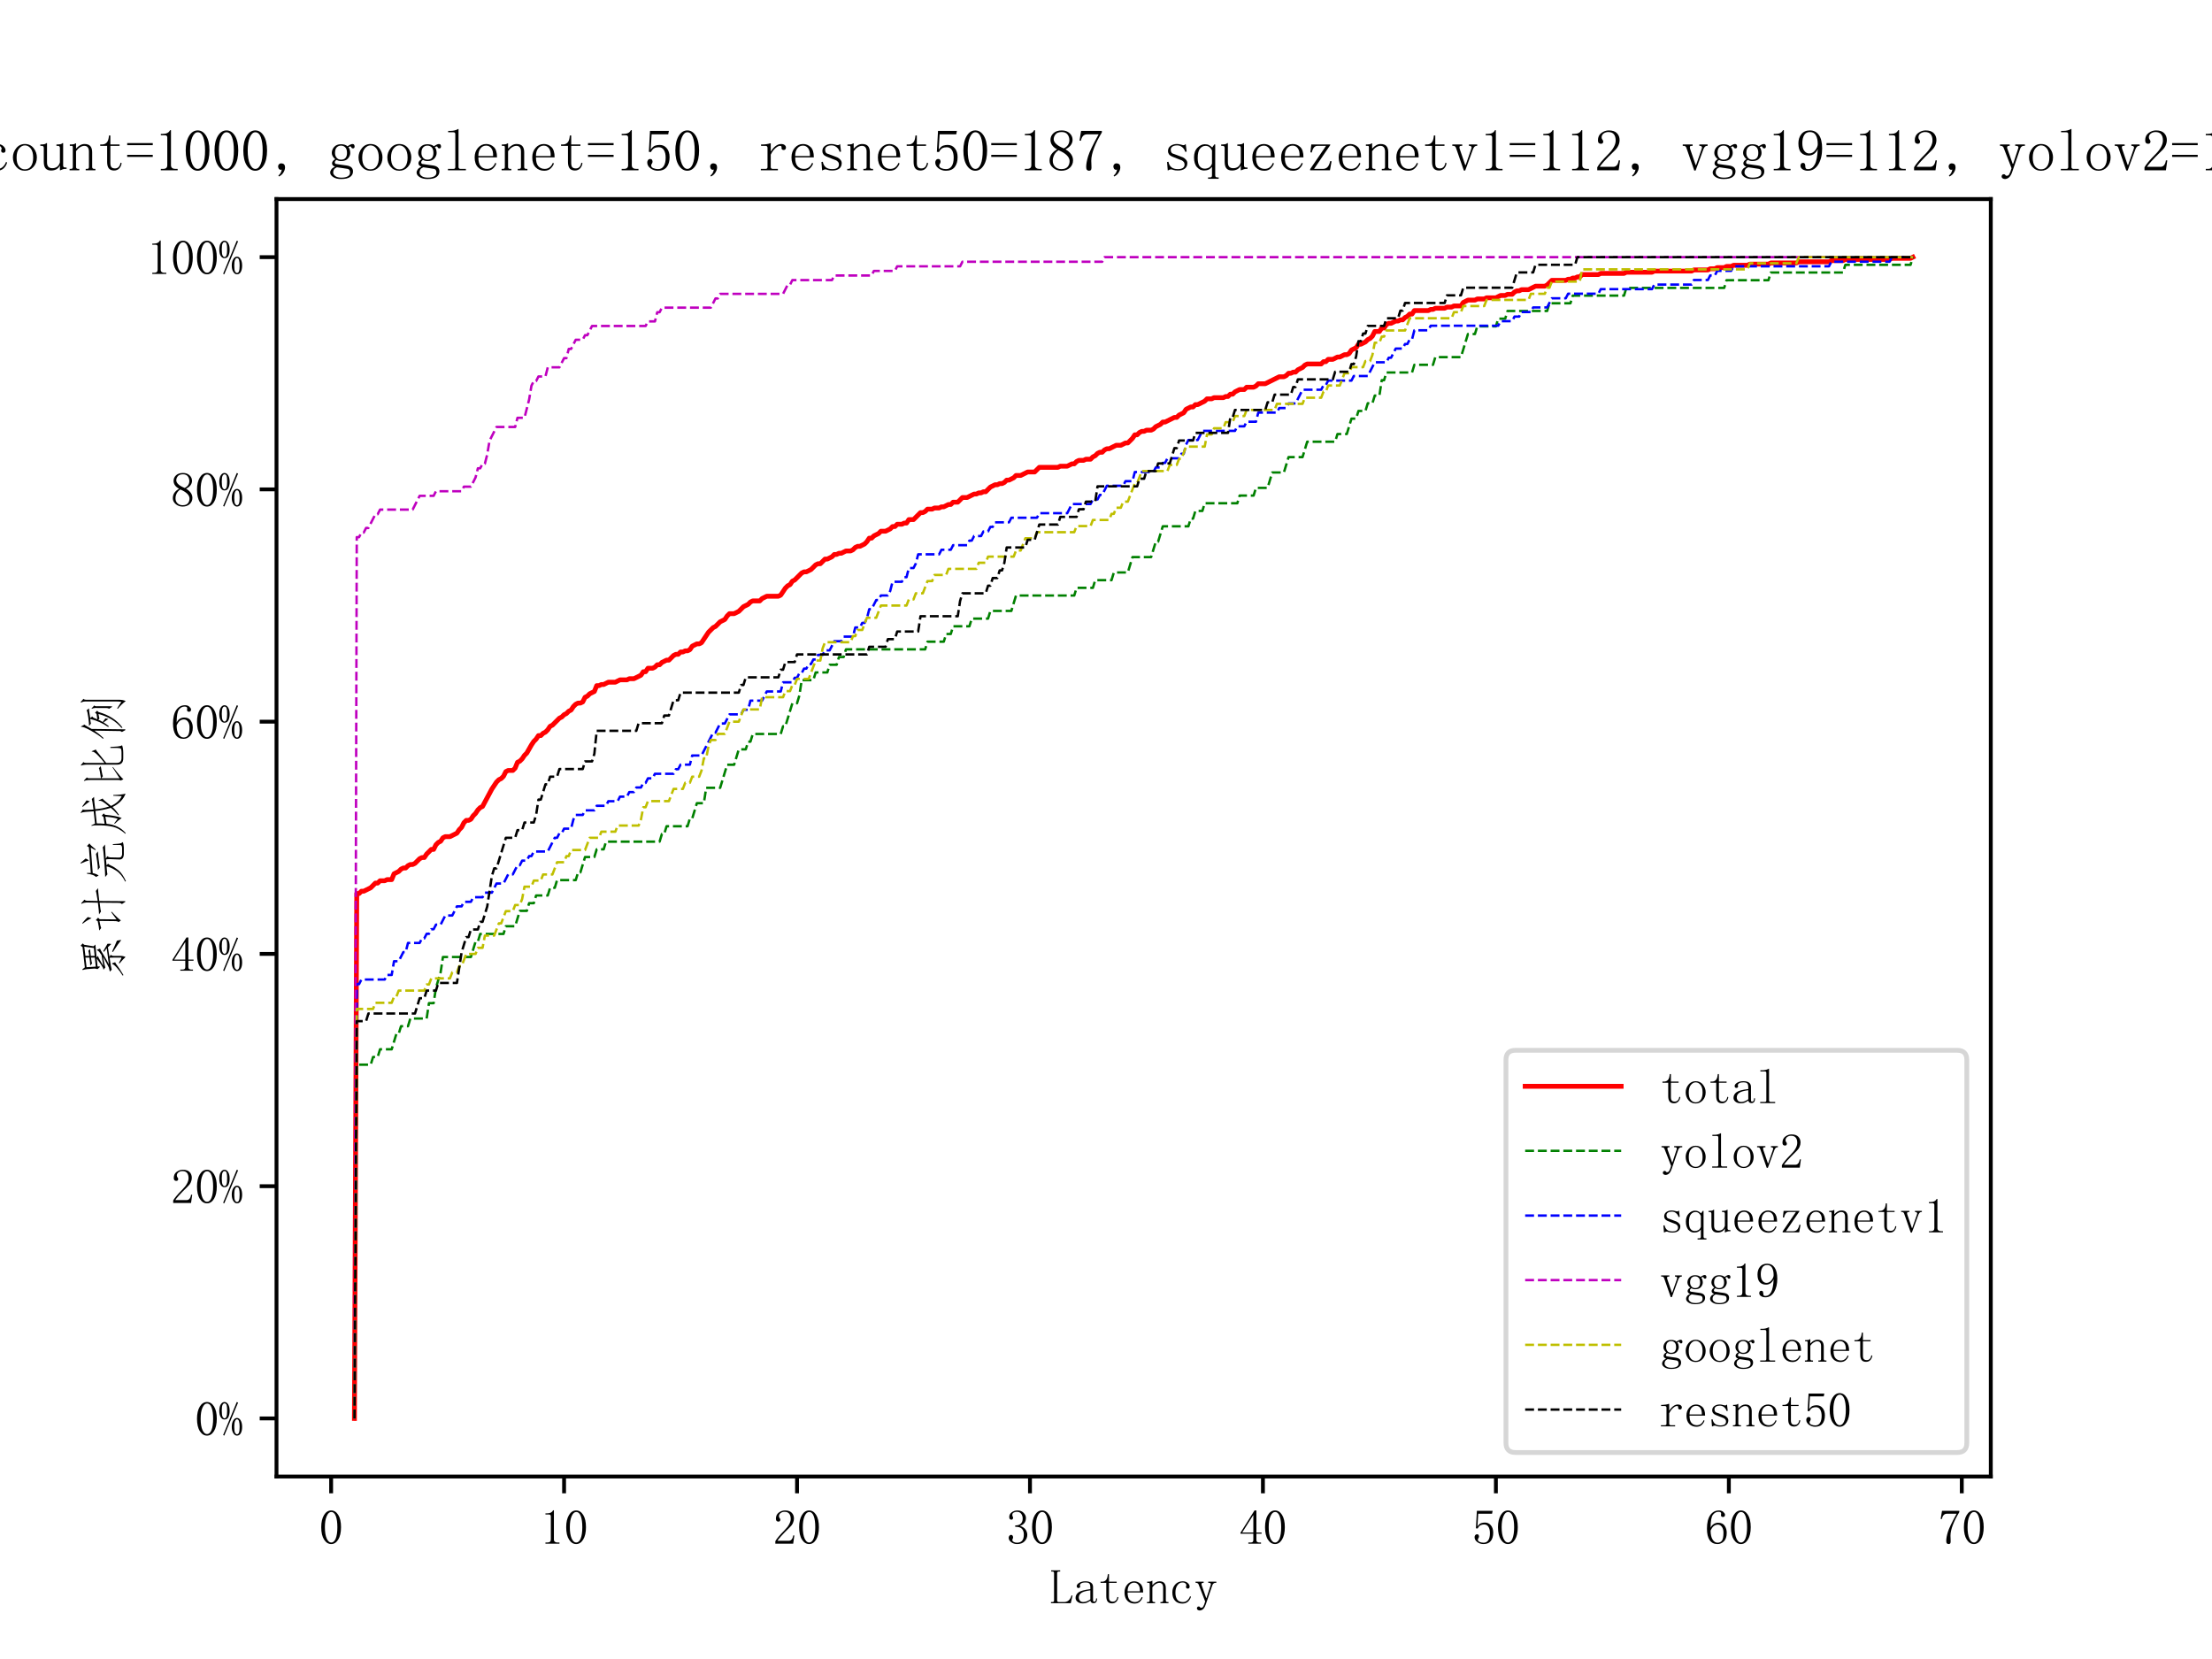 <?xml version="1.0" encoding="utf-8" standalone="no"?>
<!DOCTYPE svg PUBLIC "-//W3C//DTD SVG 1.1//EN"
  "http://www.w3.org/Graphics/SVG/1.1/DTD/svg11.dtd">
<svg xmlns:xlink="http://www.w3.org/1999/xlink" width="460.8pt" height="345.6pt" viewBox="0 0 460.8 345.6" xmlns="http://www.w3.org/2000/svg" version="1.1">
 <defs>
  <style type="text/css">*{stroke-linejoin: round; stroke-linecap: butt}</style>
 </defs>
 <g id="figure_1">
  <g id="patch_1">
   <path d="M 0 345.6 
L 460.8 345.6 
L 460.8 0 
L 0 0 
z
" style="fill: #ffffff"/>
  </g>
  <g id="axes_1">
   <g id="patch_2">
    <path d="M 57.6 307.584 
L 414.72 307.584 
L 414.72 41.472 
L 57.6 41.472 
z
" style="fill: #ffffff"/>
   </g>
   <g id="matplotlib.axis_1">
    <g id="xtick_1">
     <g id="line2d_1">
      <defs>
       <path id="m509c600c8b" d="M 0 0 
L 0 3.5 
" style="stroke: #000000; stroke-width: 0.8"/>
      </defs>
      <g>
       <use xlink:href="#m509c600c8b" x="68.98" y="307.584" style="stroke: #000000; stroke-width: 0.8"/>
      </g>
     </g>
     <g id="text_1">
      <!-- 0 -->
      <g transform="translate(66.48 321.576) scale(0.1 -0.1)">
       <defs>
        <path id="FangSong-30" d="M 1575 4125 
Q 1225 4125 987 3587 
Q 750 3050 750 2150 
Q 750 1200 987 675 
Q 1225 150 1575 150 
Q 1950 150 2162 675 
Q 2375 1200 2375 2150 
Q 2375 3050 2175 3587 
Q 1975 4125 1575 4125 
z
M 1575 -50 
Q 1025 -50 650 525 
Q 275 1100 275 2150 
Q 275 3125 637 3725 
Q 1000 4325 1575 4325 
Q 2125 4325 2487 3750 
Q 2850 3175 2850 2150 
Q 2850 1125 2487 537 
Q 2125 -50 1575 -50 
z
" transform="scale(0.016)"/>
       </defs>
       <use xlink:href="#FangSong-30"/>
      </g>
     </g>
    </g>
    <g id="xtick_2">
     <g id="line2d_2">
      <g>
       <use xlink:href="#m509c600c8b" x="117.508" y="307.584" style="stroke: #000000; stroke-width: 0.8"/>
      </g>
     </g>
     <g id="text_2">
      <!-- 10 -->
      <g transform="translate(112.508 321.576) scale(0.1 -0.1)">
       <defs>
        <path id="FangSong-31" d="M 1800 4350 
L 1800 550 
Q 1800 350 1925 250 
Q 2050 150 2275 150 
L 2525 150 
L 2525 0 
L 700 0 
L 700 150 
L 925 150 
Q 1175 150 1287 250 
Q 1400 350 1400 550 
L 1400 3575 
Q 1400 3675 1337 3737 
Q 1275 3800 1150 3800 
L 700 3800 
L 700 3950 
L 925 3950 
Q 1225 3950 1412 4050 
Q 1600 4150 1700 4350 
L 1800 4350 
z
" transform="scale(0.016)"/>
       </defs>
       <use xlink:href="#FangSong-31"/>
       <use xlink:href="#FangSong-30" x="50"/>
      </g>
     </g>
    </g>
    <g id="xtick_3">
     <g id="line2d_3">
      <g>
       <use xlink:href="#m509c600c8b" x="166.037" y="307.584" style="stroke: #000000; stroke-width: 0.8"/>
      </g>
     </g>
     <g id="text_3">
      <!-- 20 -->
      <g transform="translate(161.037 321.576) scale(0.1 -0.1)">
       <defs>
        <path id="FangSong-32" d="M 2300 3225 
Q 2300 3675 2100 3912 
Q 1900 4150 1500 4150 
Q 1200 4150 987 3987 
Q 775 3825 775 3575 
Q 775 3425 862 3325 
Q 950 3225 950 3125 
Q 950 3000 887 2937 
Q 825 2875 700 2875 
Q 550 2875 462 2962 
Q 375 3050 375 3250 
Q 375 3775 750 4050 
Q 1125 4325 1550 4325 
Q 2150 4325 2437 4025 
Q 2725 3725 2725 3275 
Q 2725 2975 2587 2675 
Q 2450 2375 2150 2100 
Q 1425 1400 1037 962 
Q 650 525 575 375 
L 2050 375 
Q 2275 375 2425 550 
Q 2575 725 2625 1075 
L 2775 1075 
L 2625 0 
L 300 0 
L 300 325 
Q 425 550 712 900 
Q 1000 1250 1475 1725 
Q 1900 2150 2100 2525 
Q 2300 2900 2300 3225 
z
" transform="scale(0.016)"/>
       </defs>
       <use xlink:href="#FangSong-32"/>
       <use xlink:href="#FangSong-30" x="50"/>
      </g>
     </g>
    </g>
    <g id="xtick_4">
     <g id="line2d_4">
      <g>
       <use xlink:href="#m509c600c8b" x="214.565" y="307.584" style="stroke: #000000; stroke-width: 0.8"/>
      </g>
     </g>
     <g id="text_4">
      <!-- 30 -->
      <g transform="translate(209.565 321.576) scale(0.1 -0.1)">
       <defs>
        <path id="FangSong-33" d="M 2775 1150 
Q 2775 675 2425 312 
Q 2075 -50 1450 -50 
Q 1000 -50 675 200 
Q 350 450 350 775 
Q 350 925 450 1037 
Q 550 1150 650 1150 
Q 800 1150 862 1037 
Q 925 925 925 850 
Q 925 725 875 637 
Q 825 550 825 475 
Q 825 325 1012 225 
Q 1200 125 1425 125 
Q 1875 125 2100 387 
Q 2325 650 2325 1200 
Q 2325 1650 2087 1925 
Q 1850 2200 1200 2200 
L 1200 2375 
Q 1700 2375 1937 2612 
Q 2175 2850 2175 3275 
Q 2175 3625 1987 3887 
Q 1800 4150 1400 4150 
Q 1225 4150 1025 4062 
Q 825 3975 825 3775 
Q 825 3575 875 3525 
Q 925 3475 925 3400 
Q 925 3275 875 3200 
Q 825 3125 700 3125 
Q 600 3125 512 3200 
Q 425 3275 425 3475 
Q 425 3850 750 4087 
Q 1075 4325 1500 4325 
Q 2000 4325 2300 4012 
Q 2600 3700 2600 3350 
Q 2600 2975 2412 2712 
Q 2225 2450 1825 2325 
Q 2375 2125 2575 1800 
Q 2775 1475 2775 1150 
z
" transform="scale(0.016)"/>
       </defs>
       <use xlink:href="#FangSong-33"/>
       <use xlink:href="#FangSong-30" x="50"/>
      </g>
     </g>
    </g>
    <g id="xtick_5">
     <g id="line2d_5">
      <g>
       <use xlink:href="#m509c600c8b" x="263.093" y="307.584" style="stroke: #000000; stroke-width: 0.8"/>
      </g>
     </g>
     <g id="text_5">
      <!-- 40 -->
      <g transform="translate(258.093 321.576) scale(0.1 -0.1)">
       <defs>
        <path id="FangSong-34" d="M 2275 475 
Q 2275 300 2375 225 
Q 2475 150 2650 150 
L 2875 150 
L 2875 0 
L 1225 0 
L 1225 150 
L 1500 150 
Q 1700 150 1787 225 
Q 1875 300 1875 475 
L 1875 1300 
L 200 1300 
L 200 1425 
L 2025 4325 
L 2275 4325 
L 2275 1450 
L 2950 1450 
L 2950 1300 
L 2275 1300 
L 2275 475 
z
M 1850 3700 
L 425 1450 
L 1875 1450 
L 1875 3700 
L 1850 3700 
z
" transform="scale(0.016)"/>
       </defs>
       <use xlink:href="#FangSong-34"/>
       <use xlink:href="#FangSong-30" x="50"/>
      </g>
     </g>
    </g>
    <g id="xtick_6">
     <g id="line2d_6">
      <g>
       <use xlink:href="#m509c600c8b" x="311.622" y="307.584" style="stroke: #000000; stroke-width: 0.8"/>
      </g>
     </g>
     <g id="text_6">
      <!-- 50 -->
      <g transform="translate(306.622 321.576) scale(0.1 -0.1)">
       <defs>
        <path id="FangSong-35" d="M 1700 2750 
Q 2175 2750 2475 2387 
Q 2775 2025 2775 1425 
Q 2775 750 2462 350 
Q 2150 -50 1500 -50 
Q 1050 -50 700 212 
Q 350 475 350 850 
Q 350 1000 437 1112 
Q 525 1225 675 1225 
Q 825 1225 875 1125 
Q 925 1025 925 950 
Q 925 800 850 712 
Q 775 625 775 525 
Q 775 325 1012 225 
Q 1250 125 1525 125 
Q 1925 125 2137 450 
Q 2350 775 2350 1375 
Q 2350 1875 2162 2187 
Q 1975 2500 1600 2500 
Q 1325 2500 1125 2400 
Q 925 2300 750 1975 
L 525 2000 
L 650 4275 
L 2700 4275 
L 2625 3900 
L 825 3900 
L 725 2250 
Q 975 2600 1212 2675 
Q 1450 2750 1700 2750 
z
" transform="scale(0.016)"/>
       </defs>
       <use xlink:href="#FangSong-35"/>
       <use xlink:href="#FangSong-30" x="50"/>
      </g>
     </g>
    </g>
    <g id="xtick_7">
     <g id="line2d_7">
      <g>
       <use xlink:href="#m509c600c8b" x="360.15" y="307.584" style="stroke: #000000; stroke-width: 0.8"/>
      </g>
     </g>
     <g id="text_7">
      <!-- 60 -->
      <g transform="translate(355.15 321.576) scale(0.1 -0.1)">
       <defs>
        <path id="FangSong-36" d="M 750 1700 
Q 750 950 1012 537 
Q 1275 125 1650 125 
Q 2025 125 2225 400 
Q 2425 675 2425 1425 
Q 2425 1925 2212 2200 
Q 2000 2475 1700 2475 
Q 1425 2475 1187 2312 
Q 950 2150 750 1700 
z
M 1725 2725 
Q 2325 2725 2587 2325 
Q 2850 1925 2850 1425 
Q 2850 675 2487 312 
Q 2125 -50 1650 -50 
Q 975 -50 625 462 
Q 275 975 275 1950 
Q 275 3100 700 3712 
Q 1125 4325 1850 4325 
Q 2200 4325 2412 4125 
Q 2625 3925 2625 3775 
Q 2625 3625 2562 3550 
Q 2500 3475 2350 3475 
Q 2225 3475 2162 3537 
Q 2100 3600 2100 3725 
Q 2100 3775 2112 3825 
Q 2125 3875 2125 3925 
Q 2125 4025 2050 4087 
Q 1975 4150 1775 4150 
Q 1350 4150 1050 3762 
Q 750 3375 750 2075 
Q 900 2400 1162 2562 
Q 1425 2725 1725 2725 
z
" transform="scale(0.016)"/>
       </defs>
       <use xlink:href="#FangSong-36"/>
       <use xlink:href="#FangSong-30" x="50"/>
      </g>
     </g>
    </g>
    <g id="xtick_8">
     <g id="line2d_8">
      <g>
       <use xlink:href="#m509c600c8b" x="408.678" y="307.584" style="stroke: #000000; stroke-width: 0.8"/>
      </g>
     </g>
     <g id="text_8">
      <!-- 70 -->
      <g transform="translate(403.678 321.576) scale(0.1 -0.1)">
       <defs>
        <path id="FangSong-37" d="M 2800 4100 
Q 2275 3250 1962 2437 
Q 1650 1625 1650 1025 
Q 1650 925 1662 737 
Q 1675 550 1675 300 
Q 1675 100 1612 25 
Q 1550 -50 1400 -50 
Q 1275 -50 1187 37 
Q 1100 125 1100 350 
Q 1100 825 1312 1525 
Q 1525 2225 2450 3900 
L 1200 3900 
Q 925 3900 762 3725 
Q 600 3550 525 3200 
L 375 3225 
L 550 4275 
L 2800 4275 
L 2800 4100 
z
" transform="scale(0.016)"/>
       </defs>
       <use xlink:href="#FangSong-37"/>
       <use xlink:href="#FangSong-30" x="50"/>
      </g>
     </g>
    </g>
    <g id="text_9">
     <!-- Latency -->
     <g transform="translate(218.66 333.975) scale(0.1 -0.1)">
      <defs>
       <path id="FangSong-4c" d="M 975 350 
Q 975 250 1037 200 
Q 1100 150 1200 150 
L 1875 150 
Q 2225 150 2475 362 
Q 2725 575 2850 1025 
L 2975 975 
L 2750 0 
L 175 0 
L 175 150 
L 350 150 
Q 475 150 525 200 
Q 575 250 575 350 
L 575 3925 
Q 575 4025 525 4075 
Q 475 4125 350 4125 
L 200 4125 
L 200 4275 
L 1375 4275 
L 1375 4125 
L 1200 4125 
Q 1100 4125 1037 4075 
Q 975 4025 975 3925 
L 975 350 
z
" transform="scale(0.016)"/>
       <path id="FangSong-61" d="M 1200 -25 
Q 750 -25 500 187 
Q 250 400 250 675 
Q 250 1125 637 1412 
Q 1025 1700 2175 1825 
L 2175 2125 
Q 2175 2375 2062 2537 
Q 1950 2700 1550 2700 
Q 1125 2700 950 2562 
Q 775 2425 825 2275 
Q 875 2175 825 2075 
Q 775 1975 625 1975 
Q 525 1975 462 2037 
Q 400 2100 400 2225 
Q 400 2450 725 2650 
Q 1050 2850 1525 2850 
Q 2025 2850 2275 2662 
Q 2525 2475 2525 2125 
L 2525 475 
Q 2525 275 2562 237 
Q 2600 200 2700 200 
Q 2825 200 2875 312 
Q 2925 425 2925 625 
L 3050 625 
Q 3050 275 2925 137 
Q 2800 0 2600 0 
Q 2425 0 2325 75 
Q 2225 150 2175 325 
Q 1925 150 1712 62 
Q 1500 -25 1200 -25 
z
M 675 750 
Q 675 525 812 337 
Q 950 150 1250 150 
Q 1475 150 1700 237 
Q 1925 325 2175 500 
L 2175 1675 
Q 1325 1575 1000 1337 
Q 675 1100 675 750 
z
" transform="scale(0.016)"/>
       <path id="FangSong-74" d="M 1475 800 
Q 1475 450 1600 325 
Q 1725 200 1975 200 
Q 2225 200 2375 362 
Q 2525 525 2575 825 
L 2700 775 
Q 2650 425 2437 200 
Q 2225 -25 1875 -25 
Q 1500 -25 1312 200 
Q 1125 425 1125 900 
L 1125 2650 
L 375 2650 
L 375 2800 
L 575 2800 
Q 875 2800 1062 2987 
Q 1250 3175 1300 3575 
L 1325 3775 
L 1475 3775 
L 1475 2800 
L 2475 2800 
L 2475 2650 
L 1475 2650 
L 1475 800 
z
" transform="scale(0.016)"/>
       <path id="FangSong-65" d="M 2375 1550 
Q 2400 2100 2187 2387 
Q 1975 2675 1625 2675 
Q 1250 2675 1012 2375 
Q 775 2075 775 1550 
L 2375 1550 
z
M 775 1400 
Q 775 725 1037 437 
Q 1300 150 1725 150 
Q 2050 150 2275 337 
Q 2500 525 2600 800 
L 2725 750 
Q 2650 475 2387 212 
Q 2125 -50 1675 -50 
Q 1100 -50 737 325 
Q 375 700 375 1400 
Q 375 2025 737 2437 
Q 1100 2850 1625 2850 
Q 2100 2850 2450 2525 
Q 2800 2200 2800 1400 
L 775 1400 
z
" transform="scale(0.016)"/>
       <path id="FangSong-6e" d="M 175 0 
L 175 150 
L 300 150 
Q 425 150 475 200 
Q 525 250 525 350 
L 525 2500 
Q 525 2575 500 2612 
Q 475 2650 400 2650 
L 200 2650 
L 200 2800 
L 375 2800 
Q 500 2800 612 2825 
Q 725 2850 825 2925 
L 875 2925 
L 875 2350 
Q 1100 2600 1325 2725 
Q 1550 2850 1800 2850 
Q 2225 2850 2425 2625 
Q 2625 2400 2625 1950 
L 2625 350 
Q 2625 250 2687 200 
Q 2750 150 2850 150 
L 2975 150 
L 2975 0 
L 1925 0 
L 1925 150 
L 2050 150 
Q 2175 150 2225 200 
Q 2275 250 2275 350 
L 2275 2025 
Q 2275 2325 2150 2487 
Q 2025 2650 1775 2650 
Q 1550 2650 1312 2500 
Q 1075 2350 875 2075 
L 875 350 
Q 875 250 937 200 
Q 1000 150 1100 150 
L 1225 150 
L 1225 0 
L 175 0 
z
" transform="scale(0.016)"/>
       <path id="FangSong-63" d="M 2125 2125 
Q 2125 2200 2137 2225 
Q 2150 2250 2175 2325 
Q 2200 2425 2075 2562 
Q 1950 2700 1650 2700 
Q 1275 2700 1012 2337 
Q 750 1975 750 1375 
Q 750 825 975 487 
Q 1200 150 1725 150 
Q 2075 150 2312 375 
Q 2550 600 2650 900 
L 2775 850 
Q 2675 475 2400 212 
Q 2125 -50 1650 -50 
Q 1050 -50 700 325 
Q 350 700 350 1400 
Q 350 2025 725 2437 
Q 1100 2850 1700 2850 
Q 2125 2850 2362 2625 
Q 2600 2400 2600 2175 
Q 2600 2025 2537 1962 
Q 2475 1900 2350 1900 
Q 2250 1900 2187 1962 
Q 2125 2025 2125 2125 
z
" transform="scale(0.016)"/>
       <path id="FangSong-79" d="M 1625 700 
L 1675 700 
L 2225 2375 
Q 2275 2500 2212 2575 
Q 2150 2650 2050 2650 
L 1900 2650 
L 1900 2800 
L 2950 2800 
L 2950 2650 
L 2800 2650 
Q 2700 2650 2600 2575 
Q 2500 2500 2450 2375 
L 1600 -100 
Q 1475 -500 1287 -712 
Q 1100 -925 800 -950 
Q 650 -950 537 -875 
Q 425 -800 425 -675 
Q 425 -575 487 -500 
Q 550 -425 675 -425 
Q 775 -425 837 -525 
Q 900 -625 1050 -587 
Q 1200 -550 1250 -425 
Q 1300 -350 1375 -162 
Q 1450 25 1500 225 
L 650 2425 
Q 625 2525 537 2587 
Q 450 2650 350 2650 
L 250 2650 
L 250 2800 
L 1300 2800 
L 1300 2650 
L 1200 2650 
Q 1100 2650 1050 2587 
Q 1000 2525 1025 2400 
L 1625 700 
z
" transform="scale(0.016)"/>
      </defs>
      <use xlink:href="#FangSong-4c"/>
      <use xlink:href="#FangSong-61" x="50"/>
      <use xlink:href="#FangSong-74" x="100"/>
      <use xlink:href="#FangSong-65" x="150"/>
      <use xlink:href="#FangSong-6e" x="200"/>
      <use xlink:href="#FangSong-63" x="250"/>
      <use xlink:href="#FangSong-79" x="300"/>
     </g>
    </g>
   </g>
   <g id="matplotlib.axis_2">
    <g id="ytick_1">
     <g id="line2d_9">
      <defs>
       <path id="m95c383b80a" d="M 0 0 
L -3.5 0 
" style="stroke: #000000; stroke-width: 0.8"/>
      </defs>
      <g>
       <use xlink:href="#m95c383b80a" x="57.6" y="295.488" style="stroke: #000000; stroke-width: 0.8"/>
      </g>
     </g>
     <g id="text_10">
      <!-- 0% -->
      <g transform="translate(40.6 298.984) scale(0.1 -0.1)">
       <defs>
        <path id="FangSong-25" d="M 725 4150 
Q 575 4150 475 3950 
Q 375 3750 375 3200 
Q 375 2575 487 2387 
Q 600 2200 725 2200 
Q 900 2200 987 2425 
Q 1075 2650 1075 3200 
Q 1075 3650 1012 3900 
Q 950 4150 725 4150 
z
M 1400 3175 
Q 1400 2725 1250 2387 
Q 1100 2050 725 2050 
Q 425 2050 237 2350 
Q 50 2650 50 3175 
Q 50 3725 250 4025 
Q 450 4325 725 4325 
Q 1025 4325 1212 4012 
Q 1400 3700 1400 3175 
z
M 2700 1100 
Q 2700 1525 2625 1800 
Q 2550 2075 2350 2075 
Q 2200 2075 2100 1837 
Q 2000 1600 2000 1100 
Q 2000 475 2112 300 
Q 2225 125 2350 125 
Q 2525 125 2612 337 
Q 2700 550 2700 1100 
z
M 3025 1075 
Q 3025 575 2850 262 
Q 2675 -50 2350 -50 
Q 2075 -50 1875 262 
Q 1675 575 1675 1075 
Q 1675 1625 1875 1937 
Q 2075 2250 2350 2250 
Q 2650 2250 2837 1925 
Q 3025 1600 3025 1075 
z
M 2500 4250 
L 700 -50 
L 550 25 
L 2325 4325 
L 2500 4250 
z
" transform="scale(0.016)"/>
       </defs>
       <use xlink:href="#FangSong-30"/>
       <use xlink:href="#FangSong-25" x="50"/>
      </g>
     </g>
    </g>
    <g id="ytick_2">
     <g id="line2d_10">
      <g>
       <use xlink:href="#m95c383b80a" x="57.6" y="247.104" style="stroke: #000000; stroke-width: 0.8"/>
      </g>
     </g>
     <g id="text_11">
      <!-- 20% -->
      <g transform="translate(35.6 250.6) scale(0.1 -0.1)">
       <use xlink:href="#FangSong-32"/>
       <use xlink:href="#FangSong-30" x="50"/>
       <use xlink:href="#FangSong-25" x="100"/>
      </g>
     </g>
    </g>
    <g id="ytick_3">
     <g id="line2d_11">
      <g>
       <use xlink:href="#m95c383b80a" x="57.6" y="198.72" style="stroke: #000000; stroke-width: 0.8"/>
      </g>
     </g>
     <g id="text_12">
      <!-- 40% -->
      <g transform="translate(35.6 202.216) scale(0.1 -0.1)">
       <use xlink:href="#FangSong-34"/>
       <use xlink:href="#FangSong-30" x="50"/>
       <use xlink:href="#FangSong-25" x="100"/>
      </g>
     </g>
    </g>
    <g id="ytick_4">
     <g id="line2d_12">
      <g>
       <use xlink:href="#m95c383b80a" x="57.6" y="150.336" style="stroke: #000000; stroke-width: 0.8"/>
      </g>
     </g>
     <g id="text_13">
      <!-- 60% -->
      <g transform="translate(35.6 153.832) scale(0.1 -0.1)">
       <use xlink:href="#FangSong-36"/>
       <use xlink:href="#FangSong-30" x="50"/>
       <use xlink:href="#FangSong-25" x="100"/>
      </g>
     </g>
    </g>
    <g id="ytick_5">
     <g id="line2d_13">
      <g>
       <use xlink:href="#m95c383b80a" x="57.6" y="101.952" style="stroke: #000000; stroke-width: 0.8"/>
      </g>
     </g>
     <g id="text_14">
      <!-- 80% -->
      <g transform="translate(35.6 105.448) scale(0.1 -0.1)">
       <defs>
        <path id="FangSong-38" d="M 600 1025 
Q 600 625 862 375 
Q 1125 125 1525 125 
Q 2000 125 2212 375 
Q 2425 625 2425 1000 
Q 2425 1325 2125 1625 
Q 1825 1925 1225 2175 
Q 925 1975 762 1675 
Q 600 1375 600 1025 
z
M 2800 1075 
Q 2800 600 2450 275 
Q 2100 -50 1525 -50 
Q 1000 -50 625 275 
Q 250 600 250 1025 
Q 250 1450 462 1750 
Q 675 2050 1075 2275 
Q 725 2450 537 2712 
Q 350 2975 350 3300 
Q 350 3725 675 4025 
Q 1000 4325 1575 4325 
Q 2100 4325 2425 4025 
Q 2750 3725 2750 3300 
Q 2750 3000 2562 2737 
Q 2375 2475 1975 2275 
Q 2400 2025 2600 1725 
Q 2800 1425 2800 1075 
z
M 2400 3275 
Q 2400 3625 2200 3887 
Q 2000 4150 1575 4150 
Q 1100 4150 900 3900 
Q 700 3650 700 3375 
Q 700 3100 987 2837 
Q 1275 2575 1800 2375 
Q 2100 2525 2250 2750 
Q 2400 2975 2400 3275 
z
" transform="scale(0.016)"/>
       </defs>
       <use xlink:href="#FangSong-38"/>
       <use xlink:href="#FangSong-30" x="50"/>
       <use xlink:href="#FangSong-25" x="100"/>
      </g>
     </g>
    </g>
    <g id="ytick_6">
     <g id="line2d_14">
      <g>
       <use xlink:href="#m95c383b80a" x="57.6" y="53.568" style="stroke: #000000; stroke-width: 0.8"/>
      </g>
     </g>
     <g id="text_15">
      <!-- 100% -->
      <g transform="translate(30.6 57.064) scale(0.1 -0.1)">
       <use xlink:href="#FangSong-31"/>
       <use xlink:href="#FangSong-30" x="50"/>
       <use xlink:href="#FangSong-30" x="100"/>
       <use xlink:href="#FangSong-25" x="150"/>
      </g>
     </g>
    </g>
    <g id="text_16">
     <!-- 累计完成比例 -->
     <g transform="translate(25.155 204.528) rotate(-90) scale(0.1 -0.1)">
      <defs>
       <path id="FangSong-7d2f" d="M 4525 4975 
L 4700 5225 
L 5000 4950 
L 4825 4775 
L 4625 3550 
L 4850 3300 
L 3175 3150 
L 3375 2975 
Q 3200 2925 2862 2725 
Q 2525 2525 2075 2275 
L 3475 2500 
Q 3750 2675 3900 2800 
Q 4050 2925 4100 3075 
L 4175 3100 
L 4325 2700 
Q 4200 2675 3500 2237 
Q 2800 1800 2275 1550 
L 4375 1825 
L 3900 2175 
L 4000 2275 
Q 4625 1900 4950 1725 
Q 4975 1475 4925 1225 
Q 4800 1375 4500 1675 
L 3250 1475 
L 3525 1300 
Q 3375 1200 3375 875 
L 3375 25 
Q 3375 -325 3225 -625 
Q 2975 -325 2400 150 
L 2450 250 
L 3050 -75 
Q 3150 -125 3150 0 
L 3150 925 
Q 3150 1300 3125 1450 
Q 1875 1275 1575 1175 
L 1325 1425 
L 1850 1550 
Q 2175 1700 3250 2300 
Q 2075 2100 1875 2000 
L 1575 2250 
L 1800 2300 
Q 2150 2475 3025 3125 
L 2000 3025 
Q 2000 2675 1950 2700 
Q 1900 2725 1650 3025 
Q 1725 3250 1725 3425 
L 1650 4400 
Q 1625 4675 1525 4950 
L 1625 5000 
L 1875 4675 
L 4525 4975 
z
M 3150 3375 
L 3150 3875 
Q 2525 3800 2400 3725 
L 2100 3975 
Q 2500 3975 3150 4075 
L 3150 4600 
L 1900 4450 
L 1975 3250 
L 3150 3375 
z
M 3375 4100 
Q 3950 4175 4025 4225 
L 4275 4000 
Q 3950 3975 3375 3900 
L 3375 3400 
L 4400 3500 
L 4575 4750 
L 3375 4600 
L 3375 4100 
z
M 5450 -75 
Q 4975 325 3875 1025 
L 3950 1125 
Q 4850 700 5350 500 
Q 5425 250 5450 -75 
z
M 800 -250 
Q 1350 75 1825 500 
Q 2300 925 2325 1125 
L 2400 1150 
L 2550 725 
Q 2425 700 2075 425 
Q 1725 150 875 -350 
L 800 -250 
z
" transform="scale(0.016)"/>
       <path id="FangSong-8ba1" d="M 4075 4200 
Q 4100 4825 3900 5100 
L 3975 5150 
L 4450 4725 
Q 4275 4600 4300 4200 
L 4275 3000 
Q 5525 3200 5575 3250 
L 5950 2950 
Q 5725 2975 4275 2800 
L 4250 -425 
Q 4250 -700 4150 -575 
L 3875 -150 
Q 4050 50 4025 300 
L 4050 2750 
Q 2975 2625 2900 2575 
L 2525 2825 
Q 2850 2825 4050 2975 
L 4075 4200 
z
M 1775 3250 
L 2100 2950 
L 1900 2750 
L 1875 550 
L 2825 1250 
L 2875 1175 
Q 1875 250 1750 -25 
L 1525 275 
Q 1625 375 1650 625 
L 1675 2775 
Q 900 2625 750 2550 
L 425 2800 
Q 850 2825 1650 3000 
L 1775 3250 
z
M 2025 3800 
Q 1825 4300 1325 4950 
L 1375 5025 
Q 1925 4575 2175 4300 
Q 2125 4000 2025 3800 
z
" transform="scale(0.016)"/>
       <path id="FangSong-5b8c" d="M 5375 2050 
Q 4925 2050 3550 1950 
L 3850 1750 
Q 3725 1600 3700 1375 
L 3675 275 
Q 3650 -125 4075 -175 
L 4925 -175 
Q 5300 -150 5312 62 
Q 5325 275 5325 1025 
L 5425 1025 
Q 5450 750 5475 337 
Q 5500 -75 5700 -275 
Q 5400 -375 5000 -400 
L 4075 -400 
Q 3425 -350 3425 150 
L 3475 1450 
Q 3475 1775 3425 1925 
L 2675 1850 
L 2875 1650 
Q 2750 1550 2600 1200 
Q 2450 850 2025 312 
Q 1600 -225 600 -675 
L 550 -575 
Q 1525 -100 1987 625 
Q 2450 1350 2525 1850 
Q 1550 1775 1500 1725 
L 1150 2025 
Q 1625 2025 3212 2150 
Q 4800 2275 5000 2350 
L 5375 2050 
z
M 1650 3650 
Q 1550 3125 1325 2875 
L 1150 3250 
Q 1450 3425 1575 4400 
L 1675 4400 
L 1675 3900 
L 5025 4150 
L 5175 4400 
L 5525 4075 
Q 5375 4050 4725 3250 
L 4650 3325 
L 4975 3900 
L 1650 3650 
z
M 4475 2975 
Q 4225 2975 3412 2875 
Q 2600 2775 2400 2725 
L 2050 2975 
Q 2575 2975 3200 3075 
Q 3825 3175 4150 3225 
L 4475 2975 
z
M 3550 4575 
Q 3475 4350 3300 4150 
Q 3225 4475 2900 5200 
L 2975 5250 
Q 3350 4825 3550 4575 
z
" transform="scale(0.016)"/>
       <path id="FangSong-6210" d="M 5575 975 
Q 5600 -150 5750 -625 
Q 4650 -225 4000 1075 
Q 3625 650 2975 225 
L 2925 325 
Q 3525 825 3900 1300 
Q 3600 2275 3500 3300 
L 1875 3125 
Q 1875 2625 1825 2100 
L 2725 2250 
L 2875 2475 
L 3175 2225 
L 3000 2050 
Q 2850 475 2575 -125 
Q 2225 400 1825 775 
L 1875 850 
L 2475 400 
Q 2650 875 2750 2000 
L 1825 1850 
Q 1675 250 600 -650 
L 525 -600 
Q 1250 250 1425 987 
Q 1600 1725 1625 2612 
Q 1650 3500 1550 3800 
L 1625 3825 
L 1850 3350 
L 3450 3525 
Q 3400 4150 3375 4562 
Q 3350 4975 3225 5200 
L 3275 5225 
L 3725 4900 
Q 3625 4925 3637 4575 
Q 3650 4225 3675 3550 
Q 4900 3700 5050 3775 
L 5325 3475 
Q 4775 3475 3725 3325 
Q 3775 2425 4075 1525 
Q 4500 2025 4687 2325 
Q 4875 2625 4800 2850 
L 4875 2875 
L 5125 2325 
Q 5075 2400 4850 2125 
Q 4625 1850 4150 1275 
Q 4625 225 5425 -125 
L 5475 975 
L 5575 975 
z
M 4100 5000 
Q 4525 4700 4875 4450 
Q 4825 4250 4750 4025 
Q 4400 4525 4025 4950 
L 4100 5000 
z
" transform="scale(0.016)"/>
       <path id="FangSong-6bd4" d="M 3500 2125 
Q 3925 2425 4487 2975 
Q 5050 3525 4950 3750 
L 5025 3775 
L 5250 3225 
Q 5175 3250 4875 3000 
Q 4575 2750 4287 2525 
Q 4000 2300 3500 1900 
L 3500 575 
Q 3475 -100 4150 -100 
L 4800 -100 
Q 5275 -100 5375 12 
Q 5475 125 5450 1350 
L 5575 1350 
Q 5600 825 5637 412 
Q 5675 0 5800 -175 
Q 5375 -325 4800 -325 
L 4150 -325 
Q 3225 -350 3275 550 
L 3275 4300 
Q 3275 4875 3150 5150 
L 3200 5200 
L 3625 4850 
Q 3475 4825 3500 4250 
L 3500 2125 
z
M 1500 2575 
Q 1900 2625 2337 2712 
Q 2775 2800 2800 2850 
L 3075 2600 
Q 2875 2575 2350 2475 
Q 1825 2375 1775 2325 
L 1500 2525 
L 1500 150 
L 2925 1075 
L 2975 1025 
Q 1550 -75 1375 -350 
L 1200 0 
Q 1275 75 1275 350 
L 1275 3925 
Q 1275 4475 1150 4750 
L 1200 4800 
L 1625 4400 
Q 1475 4375 1500 3925 
L 1500 2575 
z
" transform="scale(0.016)"/>
       <path id="FangSong-4f8b" d="M 3050 2000 
Q 3025 1800 2975 1600 
Q 2775 1900 2525 2250 
Q 2300 1875 2025 1550 
L 1925 1625 
Q 2675 2725 2975 3975 
Q 2475 3925 2375 3875 
L 2050 4125 
Q 2375 4125 3162 4225 
Q 3950 4325 4100 4450 
L 4350 4125 
Q 4050 4150 3100 3975 
L 3300 3700 
Q 3200 3675 3125 3525 
Q 3050 3375 2925 3050 
L 3625 3150 
L 3775 3350 
L 4050 3075 
L 3875 2900 
Q 3300 825 1850 -225 
L 1800 -100 
Q 3100 975 3625 2900 
Q 3150 2825 3025 2775 
L 2875 2925 
Q 2775 2675 2575 2350 
Q 2900 2125 3050 2000 
z
M 1275 -150 
Q 1425 25 1400 225 
L 1450 3425 
Q 1025 2800 475 2225 
L 400 2325 
Q 875 2850 1450 3887 
Q 2025 4925 1925 5150 
L 2000 5175 
L 2250 4700 
Q 2200 4725 2062 4475 
Q 1925 4225 1675 3800 
L 1625 -325 
Q 1650 -675 1525 -600 
L 1275 -150 
z
M 5475 250 
Q 5475 -300 5300 -650 
Q 4900 -100 4300 375 
L 4350 475 
L 5200 -75 
Q 5250 250 5250 575 
L 5250 4350 
Q 5275 4950 5100 5150 
L 5175 5225 
L 5600 4850 
Q 5450 4775 5475 4325 
L 5475 250 
z
M 4300 1525 
Q 4400 1650 4400 1900 
L 4400 3075 
Q 4425 3525 4300 3750 
L 4350 3800 
L 4725 3450 
Q 4600 3350 4625 3025 
L 4625 1375 
Q 4625 1050 4550 1125 
L 4300 1525 
z
" transform="scale(0.016)"/>
      </defs>
      <use xlink:href="#FangSong-7d2f"/>
      <use xlink:href="#FangSong-8ba1" x="100"/>
      <use xlink:href="#FangSong-5b8c" x="200"/>
      <use xlink:href="#FangSong-6210" x="300"/>
      <use xlink:href="#FangSong-6bd4" x="400"/>
      <use xlink:href="#FangSong-4f8b" x="500"/>
     </g>
    </g>
   </g>
   <g id="line2d_15">
    <path d="M 73.833 295.488 
L 74.318 186.14 
L 74.803 186.14 
L 75.289 185.656 
L 75.774 185.656 
L 77.23 184.931 
L 78.2 183.963 
L 78.686 183.963 
L 79.171 183.479 
L 80.141 183.479 
L 80.627 183.237 
L 81.597 183.237 
L 82.083 182.028 
L 83.053 181.544 
L 83.538 181.06 
L 84.024 180.818 
L 84.509 180.818 
L 84.994 180.334 
L 85.48 180.092 
L 85.965 180.092 
L 86.45 179.85 
L 87.421 178.883 
L 87.906 178.641 
L 88.391 178.641 
L 88.877 177.915 
L 89.847 176.947 
L 90.332 176.947 
L 90.818 175.98 
L 91.303 175.496 
L 91.788 175.254 
L 92.273 174.528 
L 92.759 174.286 
L 93.729 174.286 
L 95.185 173.56 
L 95.67 172.835 
L 96.156 172.351 
L 96.641 171.383 
L 97.126 170.899 
L 97.612 170.899 
L 98.097 170.657 
L 98.582 169.932 
L 99.067 169.448 
L 99.553 168.722 
L 100.038 168.238 
L 100.523 167.996 
L 102.464 164.367 
L 103.435 162.916 
L 103.92 162.432 
L 104.406 162.19 
L 104.891 161.706 
L 105.376 160.739 
L 105.861 160.497 
L 106.832 160.497 
L 107.317 160.013 
L 107.803 158.803 
L 108.288 158.561 
L 108.773 158.077 
L 109.258 157.352 
L 109.744 156.868 
L 110.714 155.174 
L 111.2 154.449 
L 111.685 153.965 
L 112.17 153.239 
L 112.655 153.239 
L 113.141 152.755 
L 113.626 152.513 
L 114.111 152.029 
L 114.597 151.304 
L 115.082 151.062 
L 116.538 149.61 
L 117.023 149.368 
L 117.508 148.884 
L 117.994 148.643 
L 118.479 148.159 
L 118.964 147.917 
L 119.449 147.191 
L 119.935 146.707 
L 120.42 146.465 
L 120.905 146.465 
L 121.39 146.223 
L 121.876 145.256 
L 122.361 145.014 
L 122.846 144.53 
L 123.817 144.046 
L 124.302 142.836 
L 124.787 142.836 
L 125.273 142.595 
L 125.758 142.595 
L 126.729 142.111 
L 128.184 142.111 
L 129.155 141.627 
L 130.611 141.627 
L 131.096 141.385 
L 132.067 141.385 
L 133.523 140.659 
L 134.008 139.933 
L 134.493 139.933 
L 134.978 139.208 
L 135.949 139.208 
L 136.434 138.966 
L 136.92 138.482 
L 137.405 138.482 
L 137.89 137.998 
L 138.861 137.514 
L 139.346 137.514 
L 140.317 136.547 
L 140.802 136.305 
L 141.287 136.305 
L 141.772 135.821 
L 142.258 135.821 
L 142.743 135.579 
L 143.228 135.579 
L 143.714 135.337 
L 144.199 134.611 
L 145.169 134.127 
L 145.655 134.127 
L 146.14 133.885 
L 147.596 131.708 
L 148.566 130.74 
L 149.052 130.499 
L 150.022 129.531 
L 150.993 129.047 
L 151.478 128.321 
L 151.963 127.837 
L 152.934 127.837 
L 153.904 127.354 
L 154.875 126.386 
L 155.846 125.902 
L 156.331 125.418 
L 156.816 125.176 
L 158.272 125.176 
L 158.757 124.692 
L 159.728 124.209 
L 162.154 124.209 
L 162.64 123.967 
L 163.61 122.515 
L 164.095 122.031 
L 164.581 121.789 
L 165.066 121.064 
L 165.551 120.822 
L 167.007 119.37 
L 167.492 119.128 
L 167.978 119.128 
L 168.948 118.644 
L 169.919 117.677 
L 170.404 117.435 
L 170.889 117.435 
L 171.86 116.467 
L 172.345 116.467 
L 173.316 115.983 
L 173.801 115.5 
L 174.286 115.5 
L 174.772 115.258 
L 175.257 115.258 
L 176.228 114.774 
L 177.198 114.774 
L 177.683 114.532 
L 178.169 114.048 
L 178.654 113.806 
L 179.139 113.806 
L 180.11 113.322 
L 180.595 112.838 
L 181.08 112.113 
L 181.566 112.113 
L 182.051 111.629 
L 183.021 111.145 
L 183.507 110.661 
L 184.477 110.661 
L 185.448 110.177 
L 185.933 109.693 
L 186.418 109.693 
L 186.904 109.21 
L 187.874 109.21 
L 188.36 108.968 
L 188.845 108.968 
L 189.33 108.242 
L 190.301 108.242 
L 191.757 106.79 
L 192.242 106.79 
L 192.727 106.548 
L 193.212 106.065 
L 194.183 106.065 
L 194.668 105.823 
L 195.639 105.823 
L 196.124 105.581 
L 196.609 105.581 
L 197.58 105.097 
L 198.065 105.097 
L 198.551 104.613 
L 199.521 104.613 
L 200.492 103.645 
L 201.462 103.645 
L 202.918 102.92 
L 203.403 102.92 
L 203.889 102.678 
L 204.374 102.678 
L 204.859 102.436 
L 205.345 102.436 
L 206.315 101.468 
L 207.286 100.984 
L 207.771 100.984 
L 208.256 100.742 
L 208.741 100.742 
L 209.227 100.5 
L 209.712 100.017 
L 210.197 100.017 
L 211.168 99.533 
L 211.653 99.049 
L 212.624 99.049 
L 214.08 98.323 
L 215.535 98.323 
L 216.506 97.356 
L 220.388 97.356 
L 220.874 97.114 
L 222.329 97.114 
L 223.3 96.63 
L 223.785 96.63 
L 224.271 96.146 
L 224.756 95.904 
L 225.726 95.904 
L 226.212 95.662 
L 227.182 95.662 
L 227.668 95.178 
L 228.153 94.936 
L 228.638 94.452 
L 229.123 94.211 
L 229.609 94.211 
L 230.094 93.727 
L 230.579 93.485 
L 231.065 93.485 
L 232.52 92.759 
L 233.491 92.759 
L 234.462 92.275 
L 234.947 92.275 
L 235.917 91.308 
L 236.403 90.582 
L 236.888 90.582 
L 237.373 90.098 
L 237.858 89.856 
L 238.344 89.856 
L 238.829 89.614 
L 239.8 89.614 
L 240.285 89.372 
L 240.77 88.888 
L 241.741 88.404 
L 242.226 87.921 
L 242.711 87.921 
L 244.652 86.953 
L 245.138 86.953 
L 245.623 86.469 
L 246.594 85.985 
L 247.079 85.26 
L 248.049 84.776 
L 248.535 84.776 
L 249.02 84.292 
L 249.505 84.292 
L 250.961 83.566 
L 251.446 83.082 
L 252.417 83.082 
L 252.902 82.84 
L 254.843 82.84 
L 255.329 82.598 
L 255.814 82.598 
L 256.299 82.115 
L 256.785 82.115 
L 257.27 81.631 
L 258.24 81.147 
L 259.211 81.147 
L 259.696 80.663 
L 261.152 80.663 
L 261.637 80.421 
L 262.123 79.937 
L 263.579 79.937 
L 266.49 78.486 
L 267.461 78.486 
L 267.946 78.244 
L 268.431 77.76 
L 268.917 77.76 
L 269.402 77.518 
L 269.887 77.518 
L 270.372 77.034 
L 271.343 76.55 
L 271.828 76.067 
L 272.314 75.825 
L 275.225 75.825 
L 275.711 75.341 
L 276.196 75.341 
L 276.681 74.857 
L 277.652 74.857 
L 278.622 74.373 
L 279.108 74.373 
L 280.078 73.889 
L 280.563 73.889 
L 281.049 73.647 
L 281.534 72.922 
L 282.505 72.438 
L 282.99 71.712 
L 283.475 71.712 
L 284.446 71.228 
L 284.931 70.744 
L 285.416 70.502 
L 285.902 70.019 
L 286.387 69.051 
L 287.357 69.051 
L 287.843 68.325 
L 288.328 68.325 
L 288.813 67.599 
L 289.299 67.357 
L 289.784 67.357 
L 290.754 66.874 
L 291.24 66.874 
L 291.725 66.632 
L 292.21 66.632 
L 292.696 66.148 
L 293.181 65.906 
L 293.666 65.422 
L 294.151 65.422 
L 294.637 64.696 
L 297.548 64.696 
L 298.034 64.454 
L 298.519 64.454 
L 299.004 64.212 
L 300.945 64.212 
L 301.431 63.971 
L 302.401 63.971 
L 302.886 63.729 
L 304.342 63.729 
L 304.828 63.003 
L 305.798 62.519 
L 307.254 62.519 
L 307.739 62.277 
L 309.195 62.277 
L 309.68 62.035 
L 311.622 62.035 
L 312.592 61.551 
L 313.563 61.551 
L 314.048 61.309 
L 315.019 61.309 
L 315.504 60.826 
L 315.989 60.584 
L 316.474 60.584 
L 316.96 60.342 
L 318.416 60.342 
L 319.871 59.616 
L 321.813 59.616 
L 322.298 59.374 
L 323.268 58.406 
L 326.18 58.406 
L 326.665 58.164 
L 327.151 58.164 
L 327.636 57.923 
L 328.121 57.923 
L 328.606 57.681 
L 329.092 57.681 
L 329.577 57.197 
L 332.974 57.197 
L 333.459 56.955 
L 338.312 56.955 
L 338.797 56.713 
L 344.136 56.713 
L 344.621 56.471 
L 352.385 56.471 
L 352.871 56.229 
L 355.782 56.229 
L 356.268 55.987 
L 357.238 55.987 
L 357.723 55.745 
L 359.179 55.745 
L 359.665 55.503 
L 360.635 55.503 
L 361.12 55.261 
L 364.032 55.261 
L 364.517 55.02 
L 368.4 55.02 
L 368.885 54.778 
L 374.223 54.778 
L 374.708 54.536 
L 381.017 54.536 
L 381.502 54.294 
L 383.929 54.294 
L 384.414 54.052 
L 393.634 54.052 
L 394.12 53.81 
L 398.002 53.81 
L 398.487 53.568 
L 398.487 53.568 
" clip-path="url(#p02957a7102)" style="fill: none; stroke: #ff0000; stroke-linecap: square"/>
   </g>
   <g id="line2d_16">
    <path d="M 73.833 295.488 
L 74.318 221.791 
L 77.23 221.791 
L 77.715 220.188 
L 78.686 220.188 
L 79.171 218.586 
L 81.597 218.586 
L 82.568 215.382 
L 83.053 215.382 
L 83.538 213.78 
L 84.994 213.78 
L 85.48 212.178 
L 88.877 212.178 
L 89.362 208.974 
L 90.332 208.974 
L 90.818 205.769 
L 91.788 202.565 
L 92.273 199.361 
L 98.097 199.361 
L 99.067 196.157 
L 99.553 196.157 
L 100.038 194.554 
L 104.891 194.554 
L 105.376 192.952 
L 107.317 192.952 
L 108.288 189.748 
L 109.744 189.748 
L 110.229 188.146 
L 111.2 188.146 
L 111.685 186.544 
L 114.111 186.544 
L 114.597 184.942 
L 115.567 184.942 
L 116.052 183.34 
L 119.935 183.34 
L 120.42 181.738 
L 120.905 181.738 
L 121.876 178.533 
L 123.817 178.533 
L 124.302 176.931 
L 125.758 176.931 
L 126.243 175.329 
L 137.405 175.329 
L 137.89 173.727 
L 138.375 173.727 
L 138.861 172.125 
L 143.228 172.125 
L 143.714 170.523 
L 144.199 170.523 
L 145.169 167.318 
L 146.625 167.318 
L 147.111 164.114 
L 150.022 164.114 
L 151.478 159.308 
L 152.934 159.308 
L 153.904 156.104 
L 155.36 156.104 
L 155.846 154.502 
L 156.331 154.502 
L 156.816 152.899 
L 162.64 152.899 
L 163.125 151.297 
L 163.61 151.297 
L 165.066 146.491 
L 166.037 146.491 
L 166.522 144.889 
L 167.007 141.685 
L 169.434 141.685 
L 169.919 140.082 
L 172.345 140.082 
L 172.831 138.48 
L 174.286 138.48 
L 174.772 136.878 
L 175.742 136.878 
L 176.228 135.276 
L 192.727 135.276 
L 193.212 133.674 
L 196.609 133.674 
L 197.095 132.072 
L 198.065 132.072 
L 198.551 130.47 
L 201.948 130.47 
L 202.433 128.868 
L 205.83 128.868 
L 206.315 127.265 
L 210.683 127.265 
L 211.653 124.061 
L 223.785 124.061 
L 224.271 122.459 
L 227.668 122.459 
L 228.153 120.857 
L 231.55 120.857 
L 232.035 119.255 
L 234.947 119.255 
L 235.917 116.051 
L 239.8 116.051 
L 240.77 112.846 
L 241.255 112.846 
L 242.226 109.642 
L 247.564 109.642 
L 248.049 108.04 
L 248.535 108.04 
L 249.02 106.438 
L 250.476 106.438 
L 250.961 104.836 
L 257.755 104.836 
L 258.24 103.234 
L 261.152 103.234 
L 261.637 101.632 
L 264.064 101.632 
L 265.034 98.427 
L 267.461 98.427 
L 268.431 95.223 
L 271.343 95.223 
L 272.314 92.019 
L 278.137 92.019 
L 278.622 90.417 
L 280.563 90.417 
L 281.534 87.213 
L 282.505 87.213 
L 282.99 85.61 
L 284.446 85.61 
L 284.931 84.008 
L 285.902 84.008 
L 286.387 82.406 
L 287.357 82.406 
L 287.843 79.202 
L 288.328 79.202 
L 288.813 77.6 
L 294.151 77.6 
L 294.637 75.998 
L 298.519 75.998 
L 299.004 74.396 
L 304.342 74.396 
L 305.798 69.589 
L 307.254 69.589 
L 307.739 67.987 
L 311.622 67.987 
L 312.107 66.385 
L 313.563 66.385 
L 314.048 64.783 
L 322.298 64.783 
L 322.783 63.181 
L 327.151 63.181 
L 327.636 61.579 
L 338.312 61.579 
L 338.797 59.976 
L 359.179 59.976 
L 359.665 58.374 
L 368.4 58.374 
L 368.885 56.772 
L 383.929 56.772 
L 384.414 55.17 
L 398.002 55.17 
L 398.487 53.568 
L 398.487 53.568 
" clip-path="url(#p02957a7102)" style="fill: none; stroke-dasharray: 1.85,0.8; stroke-dashoffset: 0; stroke: #008000; stroke-width: 0.5"/>
   </g>
   <g id="line2d_17">
    <path d="M 73.833 295.488 
L 74.318 205.006 
L 74.803 205.006 
L 75.289 204.054 
L 80.141 204.054 
L 80.627 203.101 
L 81.597 203.101 
L 82.083 200.244 
L 83.053 200.244 
L 84.024 198.339 
L 84.509 198.339 
L 84.994 196.434 
L 87.421 196.434 
L 87.906 195.482 
L 88.391 195.482 
L 88.877 194.529 
L 89.362 194.529 
L 89.847 193.577 
L 90.332 193.577 
L 90.818 192.624 
L 91.788 192.624 
L 92.759 190.719 
L 94.215 190.719 
L 95.185 188.815 
L 96.156 188.815 
L 96.641 187.862 
L 98.097 187.862 
L 98.582 186.91 
L 100.523 186.91 
L 101.009 185.957 
L 102.464 185.957 
L 103.435 184.052 
L 104.891 184.052 
L 105.861 182.148 
L 106.832 182.148 
L 107.803 180.243 
L 108.288 180.243 
L 108.773 179.29 
L 109.744 179.29 
L 110.229 178.338 
L 110.714 178.338 
L 111.2 177.385 
L 114.111 177.385 
L 115.567 174.528 
L 116.052 174.528 
L 116.538 173.576 
L 117.023 173.576 
L 117.508 172.623 
L 118.964 172.623 
L 119.449 170.718 
L 119.935 169.766 
L 121.39 169.766 
L 121.876 168.813 
L 123.817 168.813 
L 124.302 167.861 
L 126.243 167.861 
L 126.729 166.908 
L 128.67 166.908 
L 129.155 165.956 
L 130.611 165.956 
L 131.096 165.004 
L 132.067 165.004 
L 132.552 164.051 
L 133.523 164.051 
L 134.008 163.099 
L 134.493 163.099 
L 134.978 162.146 
L 135.949 162.146 
L 136.434 161.194 
L 140.317 161.194 
L 140.802 160.241 
L 141.287 160.241 
L 141.772 159.289 
L 143.714 159.289 
L 144.199 157.384 
L 146.14 157.384 
L 148.566 152.622 
L 149.052 152.622 
L 150.022 150.717 
L 150.993 150.717 
L 151.963 148.812 
L 154.39 148.812 
L 154.875 147.86 
L 155.846 147.86 
L 156.331 145.955 
L 158.757 145.955 
L 159.728 144.05 
L 162.64 144.05 
L 163.125 142.145 
L 165.066 142.145 
L 165.551 141.193 
L 166.037 141.193 
L 166.522 140.24 
L 167.007 140.24 
L 167.492 139.288 
L 167.978 139.288 
L 168.463 138.335 
L 168.948 138.335 
L 169.434 137.383 
L 169.919 137.383 
L 170.404 136.43 
L 171.375 136.43 
L 171.86 135.478 
L 172.831 135.478 
L 173.801 133.573 
L 175.257 133.573 
L 175.742 132.621 
L 177.683 132.621 
L 178.169 130.716 
L 179.139 130.716 
L 179.624 129.763 
L 180.11 129.763 
L 180.595 128.811 
L 181.08 126.906 
L 181.566 126.906 
L 182.536 125.001 
L 183.021 125.001 
L 183.507 124.049 
L 184.963 124.049 
L 185.448 123.096 
L 185.933 121.191 
L 187.874 121.191 
L 188.36 120.239 
L 188.845 120.239 
L 189.33 118.334 
L 190.301 118.334 
L 190.786 117.382 
L 191.271 115.477 
L 195.639 115.477 
L 196.124 114.524 
L 198.065 114.524 
L 198.551 113.572 
L 201.462 113.572 
L 201.948 112.619 
L 202.433 112.619 
L 202.918 111.667 
L 204.374 111.667 
L 204.859 110.714 
L 205.83 110.714 
L 206.315 109.762 
L 206.8 109.762 
L 207.286 108.81 
L 210.197 108.81 
L 210.683 107.857 
L 216.021 107.857 
L 216.506 106.905 
L 222.329 106.905 
L 223.3 105 
L 227.182 105 
L 227.668 104.047 
L 228.638 104.047 
L 229.123 103.095 
L 229.609 103.095 
L 230.579 101.19 
L 233.976 101.19 
L 234.462 100.238 
L 235.917 100.238 
L 236.403 98.333 
L 240.285 98.333 
L 240.77 97.38 
L 241.741 97.38 
L 242.226 96.428 
L 242.711 96.428 
L 243.197 95.475 
L 245.623 95.475 
L 246.108 94.523 
L 246.594 94.523 
L 247.079 92.618 
L 247.564 91.666 
L 249.505 91.666 
L 250.476 89.761 
L 257.27 89.761 
L 257.755 88.808 
L 259.211 88.808 
L 259.696 87.856 
L 261.637 87.856 
L 262.123 85.951 
L 266.005 85.951 
L 266.49 84.999 
L 267.946 84.999 
L 268.431 84.046 
L 269.887 84.046 
L 271.343 81.189 
L 275.225 81.189 
L 275.711 80.236 
L 276.196 80.236 
L 276.681 79.284 
L 281.534 79.284 
L 282.019 78.331 
L 284.931 78.331 
L 286.387 75.474 
L 288.813 75.474 
L 289.299 74.522 
L 289.784 74.522 
L 290.754 72.617 
L 292.21 72.617 
L 292.696 71.664 
L 293.181 71.664 
L 293.666 70.712 
L 294.151 70.712 
L 294.637 68.807 
L 297.548 68.807 
L 298.034 67.855 
L 312.107 67.855 
L 312.592 66.902 
L 315.019 66.902 
L 315.504 65.95 
L 316.474 65.95 
L 316.96 64.997 
L 318.901 64.997 
L 319.386 64.045 
L 322.298 64.045 
L 323.268 62.14 
L 326.18 62.14 
L 326.665 61.188 
L 332.974 61.188 
L 333.459 60.235 
L 344.136 60.235 
L 344.621 59.283 
L 352.385 59.283 
L 352.871 58.33 
L 355.782 58.33 
L 356.268 57.378 
L 357.238 57.378 
L 357.723 56.425 
L 360.635 56.425 
L 361.12 55.473 
L 381.017 55.473 
L 381.502 54.52 
L 393.634 54.52 
L 394.12 53.568 
L 398.487 53.568 
L 398.487 53.568 
" clip-path="url(#p02957a7102)" style="fill: none; stroke-dasharray: 1.85,0.8; stroke-dashoffset: 0; stroke: #0000ff; stroke-width: 0.5"/>
   </g>
   <g id="line2d_18">
    <path d="M 73.833 295.488 
L 74.318 111.897 
L 74.803 111.897 
L 75.289 110.94 
L 75.774 110.94 
L 76.259 109.984 
L 76.744 109.984 
L 78.2 107.116 
L 78.686 107.116 
L 79.171 106.159 
L 85.965 106.159 
L 87.421 103.291 
L 90.332 103.291 
L 90.818 102.334 
L 96.156 102.334 
L 96.641 101.378 
L 98.097 101.378 
L 99.067 99.466 
L 99.553 97.553 
L 100.038 97.553 
L 100.523 96.597 
L 101.009 96.597 
L 101.494 94.685 
L 101.979 91.816 
L 103.435 88.948 
L 107.317 88.948 
L 107.803 87.035 
L 109.258 87.035 
L 110.229 83.21 
L 110.714 80.342 
L 111.2 79.386 
L 111.685 79.386 
L 112.17 78.429 
L 113.626 78.429 
L 114.111 76.517 
L 116.538 76.517 
L 117.508 74.605 
L 117.994 74.605 
L 118.479 72.692 
L 118.964 72.692 
L 119.935 70.78 
L 121.39 70.78 
L 121.876 69.823 
L 122.361 69.823 
L 123.332 67.911 
L 134.493 67.911 
L 134.978 66.955 
L 136.434 66.955 
L 136.92 65.042 
L 137.405 65.042 
L 137.89 64.086 
L 148.081 64.086 
L 149.052 62.174 
L 149.537 62.174 
L 150.022 61.218 
L 163.125 61.218 
L 164.095 59.305 
L 164.581 59.305 
L 165.066 58.349 
L 173.316 58.349 
L 173.801 57.393 
L 181.566 57.393 
L 182.051 56.437 
L 186.418 56.437 
L 186.904 55.48 
L 200.006 55.48 
L 200.492 54.524 
L 229.609 54.524 
L 230.094 53.568 
L 398.487 53.568 
L 398.487 53.568 
" clip-path="url(#p02957a7102)" style="fill: none; stroke-dasharray: 1.85,0.8; stroke-dashoffset: 0; stroke: #bf00bf; stroke-width: 0.5"/>
   </g>
   <g id="line2d_19">
    <path d="M 73.833 295.488 
L 74.318 210.179 
L 77.715 210.179 
L 78.2 208.906 
L 81.597 208.906 
L 82.083 207.633 
L 82.568 207.633 
L 83.053 206.36 
L 88.391 206.36 
L 88.877 205.086 
L 89.362 205.086 
L 89.847 203.813 
L 93.729 203.813 
L 94.215 202.54 
L 95.185 202.54 
L 95.67 201.267 
L 96.156 201.267 
L 97.126 198.72 
L 99.067 198.72 
L 99.553 197.447 
L 100.523 197.447 
L 101.009 194.9 
L 102.95 194.9 
L 103.92 192.354 
L 104.406 192.354 
L 105.376 189.807 
L 106.832 189.807 
L 107.317 188.534 
L 108.288 188.534 
L 108.773 187.261 
L 109.258 184.714 
L 110.714 184.714 
L 111.2 183.441 
L 112.655 183.441 
L 113.141 182.168 
L 115.082 182.168 
L 116.052 179.621 
L 117.508 179.621 
L 117.994 178.348 
L 118.479 178.348 
L 118.964 177.075 
L 121.876 177.075 
L 122.846 174.528 
L 124.787 174.528 
L 125.273 173.255 
L 128.184 173.255 
L 128.67 171.981 
L 133.037 171.981 
L 133.523 170.708 
L 134.008 168.162 
L 134.493 168.162 
L 134.978 166.888 
L 139.346 166.888 
L 140.317 164.342 
L 142.258 164.342 
L 142.743 163.069 
L 143.714 163.069 
L 144.199 161.795 
L 145.655 161.795 
L 146.14 160.522 
L 146.625 157.976 
L 147.111 157.976 
L 147.596 155.429 
L 148.081 154.156 
L 149.052 154.156 
L 149.537 152.883 
L 150.993 152.883 
L 151.963 150.336 
L 153.904 150.336 
L 154.875 147.789 
L 158.272 147.789 
L 158.757 145.243 
L 163.125 145.243 
L 163.61 143.97 
L 164.581 143.97 
L 165.066 142.696 
L 165.551 142.696 
L 166.037 141.423 
L 168.463 141.423 
L 169.919 137.603 
L 170.889 137.603 
L 171.375 135.057 
L 171.86 133.784 
L 177.198 133.784 
L 177.683 132.51 
L 178.169 132.51 
L 178.654 131.237 
L 179.624 131.237 
L 180.595 128.691 
L 182.536 128.691 
L 183.507 126.144 
L 188.845 126.144 
L 189.33 124.871 
L 190.301 124.871 
L 190.786 123.597 
L 192.242 123.597 
L 193.212 121.051 
L 194.183 121.051 
L 194.668 119.778 
L 197.095 119.778 
L 197.58 118.504 
L 203.403 118.504 
L 203.889 117.231 
L 205.345 117.231 
L 205.83 115.958 
L 211.168 115.958 
L 211.653 114.685 
L 212.624 114.685 
L 213.594 112.138 
L 215.535 112.138 
L 216.021 110.865 
L 223.785 110.865 
L 224.271 109.592 
L 227.182 109.592 
L 227.668 108.318 
L 231.065 108.318 
L 231.55 107.045 
L 232.035 107.045 
L 232.52 105.772 
L 233.491 105.772 
L 233.976 104.499 
L 234.947 104.499 
L 236.403 100.679 
L 236.888 100.679 
L 237.858 98.132 
L 243.197 98.132 
L 243.682 96.859 
L 245.138 96.859 
L 245.623 95.586 
L 246.108 95.586 
L 247.079 93.039 
L 250.961 93.039 
L 251.446 90.493 
L 252.417 90.493 
L 252.902 89.219 
L 254.843 89.219 
L 255.329 87.946 
L 256.785 87.946 
L 257.27 86.673 
L 259.211 86.673 
L 259.696 85.4 
L 265.52 85.4 
L 266.005 84.126 
L 271.343 84.126 
L 271.828 82.853 
L 275.225 82.853 
L 275.711 81.58 
L 276.196 81.58 
L 276.681 80.307 
L 279.108 80.307 
L 280.078 77.76 
L 281.049 77.76 
L 281.534 76.487 
L 283.96 76.487 
L 284.446 75.213 
L 285.416 75.213 
L 285.902 73.94 
L 286.387 71.394 
L 287.357 71.394 
L 287.843 70.12 
L 288.328 70.12 
L 288.813 68.847 
L 292.696 68.847 
L 293.666 66.301 
L 302.401 66.301 
L 302.886 65.027 
L 304.342 65.027 
L 304.828 63.754 
L 309.195 63.754 
L 309.68 62.481 
L 318.416 62.481 
L 318.901 61.208 
L 321.813 61.208 
L 322.298 59.934 
L 322.783 59.934 
L 323.268 58.661 
L 329.092 58.661 
L 329.577 56.115 
L 364.032 56.115 
L 364.517 54.841 
L 374.223 54.841 
L 374.708 53.568 
L 398.487 53.568 
L 398.487 53.568 
" clip-path="url(#p02957a7102)" style="fill: none; stroke-dasharray: 1.85,0.8; stroke-dashoffset: 0; stroke: #bfbf00; stroke-width: 0.5"/>
   </g>
   <g id="line2d_20">
    <path d="M 73.833 295.488 
L 74.318 212.726 
L 76.259 212.726 
L 76.744 211.134 
L 86.45 211.134 
L 87.421 207.951 
L 88.391 207.951 
L 88.877 206.36 
L 90.818 206.36 
L 91.303 204.768 
L 95.185 204.768 
L 96.156 198.402 
L 97.126 195.219 
L 97.612 195.219 
L 98.097 193.627 
L 99.553 193.627 
L 100.038 192.035 
L 100.523 192.035 
L 101.494 188.852 
L 102.464 182.486 
L 102.95 180.894 
L 103.435 180.894 
L 105.376 174.528 
L 107.317 174.528 
L 107.803 172.936 
L 108.773 172.936 
L 109.258 171.345 
L 111.2 171.345 
L 111.685 169.753 
L 112.17 166.57 
L 112.655 166.57 
L 113.626 163.387 
L 114.111 163.387 
L 114.597 161.795 
L 116.052 161.795 
L 116.538 160.204 
L 121.39 160.204 
L 121.876 158.612 
L 123.332 158.612 
L 123.817 157.021 
L 124.302 152.246 
L 132.552 152.246 
L 133.037 150.654 
L 137.89 150.654 
L 138.375 149.063 
L 139.346 149.063 
L 140.317 145.88 
L 141.287 145.88 
L 141.772 144.288 
L 153.904 144.288 
L 154.39 142.696 
L 154.875 142.696 
L 155.36 141.105 
L 162.154 141.105 
L 162.64 139.513 
L 163.125 139.513 
L 163.61 137.922 
L 165.551 137.922 
L 166.037 136.33 
L 180.595 136.33 
L 181.08 134.739 
L 184.477 134.739 
L 184.963 133.147 
L 186.418 133.147 
L 186.904 131.555 
L 191.271 131.555 
L 191.757 128.372 
L 199.521 128.372 
L 200.006 125.189 
L 200.492 123.597 
L 205.345 123.597 
L 205.83 122.006 
L 206.315 122.006 
L 206.8 120.414 
L 207.771 120.414 
L 208.256 118.823 
L 208.741 118.823 
L 209.227 117.231 
L 209.712 114.048 
L 213.594 114.048 
L 214.08 112.456 
L 215.535 112.456 
L 216.506 109.273 
L 220.388 109.273 
L 220.874 107.682 
L 224.271 107.682 
L 224.756 106.09 
L 225.726 106.09 
L 226.212 104.499 
L 228.153 104.499 
L 228.638 101.315 
L 236.888 101.315 
L 237.373 99.724 
L 238.344 99.724 
L 238.829 98.132 
L 240.77 98.132 
L 241.255 96.541 
L 243.682 96.541 
L 244.652 93.357 
L 245.138 93.357 
L 245.623 91.766 
L 248.535 91.766 
L 249.02 90.174 
L 255.814 90.174 
L 256.299 86.991 
L 256.785 86.991 
L 257.27 85.4 
L 263.579 85.4 
L 264.064 83.808 
L 265.034 83.808 
L 265.52 82.216 
L 268.917 82.216 
L 269.402 80.625 
L 269.887 80.625 
L 270.372 79.033 
L 277.652 79.033 
L 278.137 77.442 
L 281.049 77.442 
L 281.534 75.85 
L 282.019 75.85 
L 282.505 74.259 
L 282.99 71.075 
L 283.475 71.075 
L 283.96 69.484 
L 284.446 69.484 
L 284.931 67.892 
L 288.328 67.892 
L 288.813 66.301 
L 291.24 66.301 
L 291.725 64.709 
L 292.21 64.709 
L 292.696 63.117 
L 300.945 63.117 
L 301.431 61.526 
L 304.342 61.526 
L 304.828 59.934 
L 315.019 59.934 
L 315.989 56.751 
L 319.386 56.751 
L 319.871 55.16 
L 328.121 55.16 
L 328.606 53.568 
L 398.487 53.568 
L 398.487 53.568 
" clip-path="url(#p02957a7102)" style="fill: none; stroke-dasharray: 1.85,0.8; stroke-dashoffset: 0; stroke: #000000; stroke-width: 0.5"/>
   </g>
   <g id="patch_3">
    <path d="M 57.6 307.584 
L 57.6 41.472 
" style="fill: none; stroke: #000000; stroke-width: 0.8; stroke-linejoin: miter; stroke-linecap: square"/>
   </g>
   <g id="patch_4">
    <path d="M 414.72 307.584 
L 414.72 41.472 
" style="fill: none; stroke: #000000; stroke-width: 0.8; stroke-linejoin: miter; stroke-linecap: square"/>
   </g>
   <g id="patch_5">
    <path d="M 57.6 307.584 
L 414.72 307.584 
" style="fill: none; stroke: #000000; stroke-width: 0.8; stroke-linejoin: miter; stroke-linecap: square"/>
   </g>
   <g id="patch_6">
    <path d="M 57.6 41.472 
L 414.72 41.472 
" style="fill: none; stroke: #000000; stroke-width: 0.8; stroke-linejoin: miter; stroke-linecap: square"/>
   </g>
   <g id="text_17">
    <!-- count=1000, googlenet=150, resnet50=187, squeezenetv1=112, vgg19=112, yolov2=187 -->
    <g transform="translate(-3.84 35.472) scale(0.12 -0.12)">
     <defs>
      <path id="FangSong-6f" d="M 2875 1400 
Q 2875 775 2500 362 
Q 2125 -50 1575 -50 
Q 1000 -50 637 375 
Q 275 800 275 1400 
Q 275 1950 637 2400 
Q 1000 2850 1575 2850 
Q 2175 2850 2525 2400 
Q 2875 1950 2875 1400 
z
M 675 1375 
Q 675 725 937 412 
Q 1200 100 1575 100 
Q 2000 100 2237 437 
Q 2475 775 2475 1375 
Q 2475 2025 2212 2362 
Q 1950 2700 1575 2700 
Q 1225 2700 950 2362 
Q 675 2025 675 1375 
z
" transform="scale(0.016)"/>
      <path id="FangSong-75" d="M 1425 225 
Q 1725 225 1937 375 
Q 2150 525 2250 850 
L 2250 2425 
Q 2250 2525 2200 2587 
Q 2150 2650 2025 2650 
L 1875 2650 
L 1875 2800 
L 2025 2800 
Q 2175 2800 2300 2825 
Q 2425 2850 2550 2950 
L 2600 2950 
L 2600 500 
Q 2600 400 2662 350 
Q 2725 300 2825 300 
L 2975 300 
L 2975 150 
L 2825 150 
Q 2700 150 2575 112 
Q 2450 75 2300 0 
L 2250 0 
L 2250 525 
Q 2125 250 1875 112 
Q 1625 -25 1300 -25 
Q 900 -25 700 200 
Q 500 425 500 925 
L 500 2425 
Q 500 2525 450 2587 
Q 400 2650 275 2650 
L 125 2650 
L 125 2800 
L 275 2800 
Q 425 2800 550 2825 
Q 675 2850 800 2950 
L 850 2950 
L 850 875 
Q 850 525 1000 375 
Q 1150 225 1425 225 
z
" transform="scale(0.016)"/>
      <path id="FangSong-3d" d="M 175 2725 
L 175 2950 
L 2950 2950 
L 2950 2725 
L 175 2725 
z
M 175 1450 
L 175 1675 
L 2950 1675 
L 2950 1450 
L 175 1450 
z
" transform="scale(0.016)"/>
      <path id="FangSong-2c" d="M 1325 75 
Q 1200 25 1100 75 
Q 1000 125 962 237 
Q 925 350 925 437 
Q 925 525 987 612 
Q 1050 700 1150 737 
Q 1250 775 1425 725 
Q 1600 675 1650 500 
Q 1700 325 1662 150 
Q 1625 -25 1525 -200 
Q 1425 -375 1312 -475 
Q 1200 -575 1025 -675 
L 950 -575 
Q 1100 -450 1187 -312 
Q 1275 -175 1325 75 
z
" transform="scale(0.016)"/>
      <path id="FangSong-20" transform="scale(0.016)"/>
      <path id="FangSong-67" d="M 850 1875 
Q 850 1575 1025 1362 
Q 1200 1150 1500 1150 
Q 1825 1150 1987 1337 
Q 2150 1525 2150 1875 
Q 2150 2300 1962 2487 
Q 1775 2675 1500 2675 
Q 1225 2675 1037 2487 
Q 850 2300 850 1875 
z
M 2075 525 
Q 2450 475 2625 312 
Q 2800 150 2800 -125 
Q 2800 -500 2487 -725 
Q 2175 -950 1500 -950 
Q 975 -950 650 -737 
Q 325 -525 325 -250 
Q 325 -75 450 100 
Q 575 275 850 375 
Q 700 450 612 537 
Q 525 625 525 750 
Q 525 900 625 1012 
Q 725 1125 875 1200 
Q 725 1325 612 1500 
Q 500 1675 500 1875 
Q 500 2250 762 2537 
Q 1025 2825 1500 2825 
Q 1700 2825 1887 2775 
Q 2075 2725 2200 2600 
Q 2375 2725 2512 2787 
Q 2650 2850 2750 2850 
Q 2875 2850 2925 2762 
Q 2975 2675 2975 2600 
Q 2975 2500 2937 2437 
Q 2900 2375 2800 2375 
Q 2725 2375 2675 2412 
Q 2625 2450 2600 2525 
Q 2575 2600 2487 2587 
Q 2400 2575 2300 2500 
Q 2400 2400 2450 2225 
Q 2500 2050 2500 1875 
Q 2500 1575 2262 1287 
Q 2025 1000 1500 1000 
Q 1350 1000 1225 1037 
Q 1100 1075 1025 1125 
Q 925 1075 875 1000 
Q 825 925 825 875 
Q 825 775 875 725 
Q 925 675 1025 675 
Q 1350 625 1612 587 
Q 1875 550 2075 525 
z
M 1050 325 
Q 825 225 737 87 
Q 650 -50 650 -250 
Q 650 -450 875 -625 
Q 1100 -800 1550 -800 
Q 1975 -800 2225 -662 
Q 2475 -525 2475 -250 
Q 2475 -75 2412 25 
Q 2350 125 2225 150 
Q 1975 200 1675 237 
Q 1375 275 1050 325 
z
" transform="scale(0.016)"/>
      <path id="FangSong-6c" d="M 900 4275 
Q 1125 4275 1325 4325 
Q 1525 4375 1700 4475 
L 1750 4475 
L 1750 350 
Q 1750 250 1812 200 
Q 1875 150 1975 150 
L 2550 150 
L 2550 0 
L 600 0 
L 600 150 
L 1175 150 
Q 1300 150 1350 200 
Q 1400 250 1400 350 
L 1400 3925 
Q 1400 4025 1350 4075 
Q 1300 4125 1175 4125 
L 625 4125 
L 625 4275 
L 900 4275 
z
" transform="scale(0.016)"/>
      <path id="FangSong-72" d="M 1250 2025 
Q 1500 2425 1787 2637 
Q 2075 2850 2375 2850 
Q 2625 2850 2762 2737 
Q 2900 2625 2900 2475 
Q 2900 2350 2837 2275 
Q 2775 2200 2650 2200 
Q 2525 2200 2462 2275 
Q 2400 2350 2425 2475 
Q 2425 2550 2400 2600 
Q 2375 2650 2250 2650 
Q 2050 2650 1762 2400 
Q 1475 2150 1250 1700 
L 1250 350 
Q 1250 250 1312 200 
Q 1375 150 1475 150 
L 2025 150 
L 2025 0 
L 175 0 
L 175 150 
L 675 150 
Q 800 150 850 200 
Q 900 250 900 350 
L 900 2425 
Q 900 2525 850 2587 
Q 800 2650 675 2650 
L 200 2650 
L 200 2800 
L 400 2800 
Q 575 2800 812 2837 
Q 1050 2875 1175 2925 
L 1250 2925 
L 1250 2025 
z
" transform="scale(0.016)"/>
      <path id="FangSong-73" d="M 600 2075 
Q 600 2450 887 2650 
Q 1175 2850 1575 2850 
Q 1800 2850 2000 2787 
Q 2200 2725 2275 2725 
Q 2350 2725 2400 2750 
Q 2450 2775 2525 2850 
L 2625 2025 
L 2475 2000 
Q 2375 2325 2137 2512 
Q 1900 2700 1600 2700 
Q 1275 2700 1087 2575 
Q 900 2450 900 2225 
Q 900 2025 987 1912 
Q 1075 1800 1300 1750 
Q 1475 1675 1737 1587 
Q 2000 1500 2225 1400 
Q 2425 1300 2562 1137 
Q 2700 975 2700 775 
Q 2700 400 2437 187 
Q 2175 -25 1675 -25 
Q 1350 -25 1187 37 
Q 1025 100 925 100 
Q 850 100 762 62 
Q 675 25 575 -25 
L 500 900 
L 650 925 
Q 725 525 975 325 
Q 1225 125 1675 125 
Q 2025 125 2212 250 
Q 2400 375 2400 625 
Q 2400 800 2300 912 
Q 2200 1025 2100 1075 
Q 1850 1175 1550 1287 
Q 1250 1400 1025 1500 
Q 800 1600 700 1750 
Q 600 1900 600 2075 
z
" transform="scale(0.016)"/>
      <path id="FangSong-71" d="M 2250 2150 
Q 2150 2375 1975 2512 
Q 1800 2650 1550 2650 
Q 1200 2650 950 2350 
Q 700 2050 700 1325 
Q 700 700 912 437 
Q 1125 175 1450 175 
Q 1725 175 1937 300 
Q 2150 425 2250 725 
L 2250 2150 
z
M 2600 -550 
Q 2600 -675 2662 -725 
Q 2725 -775 2825 -775 
L 2975 -775 
L 2975 -925 
L 1825 -925 
L 1825 -775 
L 2025 -775 
Q 2150 -775 2200 -725 
Q 2250 -675 2250 -550 
L 2250 375 
Q 2100 175 1887 75 
Q 1675 -25 1375 -25 
Q 950 -25 625 337 
Q 300 700 300 1400 
Q 300 2075 675 2450 
Q 1050 2825 1475 2825 
Q 1750 2825 1937 2725 
Q 2125 2625 2275 2475 
L 2500 2800 
L 2600 2800 
L 2600 -550 
z
" transform="scale(0.016)"/>
      <path id="FangSong-7a" d="M 2725 975 
L 2550 0 
L 400 0 
L 400 125 
L 2125 2650 
L 1200 2650 
Q 975 2650 825 2487 
Q 675 2325 575 1925 
L 425 1950 
L 525 2800 
L 2575 2800 
L 2575 2725 
L 825 150 
L 1775 150 
Q 2100 150 2287 350 
Q 2475 550 2575 1000 
L 2725 975 
z
" transform="scale(0.016)"/>
      <path id="FangSong-76" d="M 1600 -25 
L 1450 -25 
L 600 2425 
Q 575 2525 500 2587 
Q 425 2650 325 2650 
L 200 2650 
L 200 2800 
L 1275 2800 
L 1275 2650 
L 1175 2650 
Q 1025 2650 987 2575 
Q 950 2500 1000 2325 
L 1600 575 
L 1650 575 
L 2250 2300 
Q 2325 2475 2262 2562 
Q 2200 2650 2050 2650 
L 2000 2650 
L 2000 2800 
L 2900 2800 
L 2900 2650 
L 2850 2650 
Q 2700 2650 2612 2562 
Q 2525 2475 2450 2300 
L 1600 -25 
z
" transform="scale(0.016)"/>
      <path id="FangSong-39" d="M 675 2950 
Q 675 2400 887 2112 
Q 1100 1825 1425 1825 
Q 1800 1825 2075 2175 
Q 2350 2525 2350 2825 
Q 2350 3425 2150 3787 
Q 1950 4150 1500 4150 
Q 1075 4150 875 3812 
Q 675 3475 675 2950 
z
M 1350 1600 
Q 850 1600 550 1912 
Q 250 2225 250 2925 
Q 250 3525 575 3925 
Q 900 4325 1500 4325 
Q 2125 4325 2475 3825 
Q 2825 3325 2825 2375 
Q 2825 1325 2412 637 
Q 2000 -50 1275 -50 
Q 950 -50 712 100 
Q 475 250 475 500 
Q 475 600 537 700 
Q 600 800 750 800 
Q 900 800 950 687 
Q 1000 575 1000 425 
Q 1000 325 1025 262 
Q 1050 200 1075 175 
Q 1100 150 1162 137 
Q 1225 125 1300 125 
Q 1750 125 2025 625 
Q 2300 1125 2350 2300 
Q 2225 2000 1975 1800 
Q 1725 1600 1350 1600 
z
" transform="scale(0.016)"/>
     </defs>
     <use xlink:href="#FangSong-63"/>
     <use xlink:href="#FangSong-6f" x="50"/>
     <use xlink:href="#FangSong-75" x="100"/>
     <use xlink:href="#FangSong-6e" x="150"/>
     <use xlink:href="#FangSong-74" x="200"/>
     <use xlink:href="#FangSong-3d" x="250"/>
     <use xlink:href="#FangSong-31" x="300"/>
     <use xlink:href="#FangSong-30" x="350"/>
     <use xlink:href="#FangSong-30" x="400"/>
     <use xlink:href="#FangSong-30" x="450"/>
     <use xlink:href="#FangSong-2c" x="500"/>
     <use xlink:href="#FangSong-20" x="550"/>
     <use xlink:href="#FangSong-67" x="600"/>
     <use xlink:href="#FangSong-6f" x="650"/>
     <use xlink:href="#FangSong-6f" x="700"/>
     <use xlink:href="#FangSong-67" x="750"/>
     <use xlink:href="#FangSong-6c" x="800"/>
     <use xlink:href="#FangSong-65" x="850"/>
     <use xlink:href="#FangSong-6e" x="900"/>
     <use xlink:href="#FangSong-65" x="950"/>
     <use xlink:href="#FangSong-74" x="1000"/>
     <use xlink:href="#FangSong-3d" x="1050"/>
     <use xlink:href="#FangSong-31" x="1100"/>
     <use xlink:href="#FangSong-35" x="1150"/>
     <use xlink:href="#FangSong-30" x="1200"/>
     <use xlink:href="#FangSong-2c" x="1250"/>
     <use xlink:href="#FangSong-20" x="1300"/>
     <use xlink:href="#FangSong-72" x="1350"/>
     <use xlink:href="#FangSong-65" x="1400"/>
     <use xlink:href="#FangSong-73" x="1450"/>
     <use xlink:href="#FangSong-6e" x="1500"/>
     <use xlink:href="#FangSong-65" x="1550"/>
     <use xlink:href="#FangSong-74" x="1600"/>
     <use xlink:href="#FangSong-35" x="1650"/>
     <use xlink:href="#FangSong-30" x="1700"/>
     <use xlink:href="#FangSong-3d" x="1750"/>
     <use xlink:href="#FangSong-31" x="1800"/>
     <use xlink:href="#FangSong-38" x="1850"/>
     <use xlink:href="#FangSong-37" x="1900"/>
     <use xlink:href="#FangSong-2c" x="1950"/>
     <use xlink:href="#FangSong-20" x="2000"/>
     <use xlink:href="#FangSong-73" x="2050"/>
     <use xlink:href="#FangSong-71" x="2100"/>
     <use xlink:href="#FangSong-75" x="2150"/>
     <use xlink:href="#FangSong-65" x="2200"/>
     <use xlink:href="#FangSong-65" x="2250"/>
     <use xlink:href="#FangSong-7a" x="2300"/>
     <use xlink:href="#FangSong-65" x="2350"/>
     <use xlink:href="#FangSong-6e" x="2400"/>
     <use xlink:href="#FangSong-65" x="2450"/>
     <use xlink:href="#FangSong-74" x="2500"/>
     <use xlink:href="#FangSong-76" x="2550"/>
     <use xlink:href="#FangSong-31" x="2600"/>
     <use xlink:href="#FangSong-3d" x="2650"/>
     <use xlink:href="#FangSong-31" x="2700"/>
     <use xlink:href="#FangSong-31" x="2750"/>
     <use xlink:href="#FangSong-32" x="2800"/>
     <use xlink:href="#FangSong-2c" x="2850"/>
     <use xlink:href="#FangSong-20" x="2900"/>
     <use xlink:href="#FangSong-76" x="2950"/>
     <use xlink:href="#FangSong-67" x="3000"/>
     <use xlink:href="#FangSong-67" x="3050"/>
     <use xlink:href="#FangSong-31" x="3100"/>
     <use xlink:href="#FangSong-39" x="3150"/>
     <use xlink:href="#FangSong-3d" x="3200"/>
     <use xlink:href="#FangSong-31" x="3250"/>
     <use xlink:href="#FangSong-31" x="3300"/>
     <use xlink:href="#FangSong-32" x="3350"/>
     <use xlink:href="#FangSong-2c" x="3400"/>
     <use xlink:href="#FangSong-20" x="3450"/>
     <use xlink:href="#FangSong-79" x="3500"/>
     <use xlink:href="#FangSong-6f" x="3550"/>
     <use xlink:href="#FangSong-6c" x="3600"/>
     <use xlink:href="#FangSong-6f" x="3650"/>
     <use xlink:href="#FangSong-76" x="3700"/>
     <use xlink:href="#FangSong-32" x="3750"/>
     <use xlink:href="#FangSong-3d" x="3800"/>
     <use xlink:href="#FangSong-31" x="3850"/>
     <use xlink:href="#FangSong-38" x="3900"/>
     <use xlink:href="#FangSong-37" x="3950"/>
    </g>
   </g>
   <g id="legend_1">
    <g id="patch_7">
     <path d="M 315.72 302.584 
L 407.72 302.584 
Q 409.72 302.584 409.72 300.584 
L 409.72 220.795 
Q 409.72 218.795 407.72 218.795 
L 315.72 218.795 
Q 313.72 218.795 313.72 220.795 
L 313.72 300.584 
Q 313.72 302.584 315.72 302.584 
z
" style="fill: #ffffff; opacity: 0.8; stroke: #cccccc; stroke-linejoin: miter"/>
    </g>
    <g id="line2d_21">
     <path d="M 317.72 226.295 
L 327.72 226.295 
L 337.72 226.295 
" style="fill: none; stroke: #ff0000; stroke-linecap: square"/>
    </g>
    <g id="text_18">
     <!-- total -->
     <g transform="translate(345.72 229.795) scale(0.1 -0.1)">
      <use xlink:href="#FangSong-74"/>
      <use xlink:href="#FangSong-6f" x="50"/>
      <use xlink:href="#FangSong-74" x="100"/>
      <use xlink:href="#FangSong-61" x="150"/>
      <use xlink:href="#FangSong-6c" x="200"/>
     </g>
    </g>
    <g id="line2d_22">
     <path d="M 317.72 239.74 
L 327.72 239.74 
L 337.72 239.74 
" style="fill: none; stroke-dasharray: 1.85,0.8; stroke-dashoffset: 0; stroke: #008000; stroke-width: 0.5"/>
    </g>
    <g id="text_19">
     <!-- yolov2 -->
     <g transform="translate(345.72 243.24) scale(0.1 -0.1)">
      <use xlink:href="#FangSong-79"/>
      <use xlink:href="#FangSong-6f" x="50"/>
      <use xlink:href="#FangSong-6c" x="100"/>
      <use xlink:href="#FangSong-6f" x="150"/>
      <use xlink:href="#FangSong-76" x="200"/>
      <use xlink:href="#FangSong-32" x="250"/>
     </g>
    </g>
    <g id="line2d_23">
     <path d="M 317.72 253.225 
L 327.72 253.225 
L 337.72 253.225 
" style="fill: none; stroke-dasharray: 1.85,0.8; stroke-dashoffset: 0; stroke: #0000ff; stroke-width: 0.5"/>
    </g>
    <g id="text_20">
     <!-- squeezenetv1 -->
     <g transform="translate(345.72 256.725) scale(0.1 -0.1)">
      <use xlink:href="#FangSong-73"/>
      <use xlink:href="#FangSong-71" x="50"/>
      <use xlink:href="#FangSong-75" x="100"/>
      <use xlink:href="#FangSong-65" x="150"/>
      <use xlink:href="#FangSong-65" x="200"/>
      <use xlink:href="#FangSong-7a" x="250"/>
      <use xlink:href="#FangSong-65" x="300"/>
      <use xlink:href="#FangSong-6e" x="350"/>
      <use xlink:href="#FangSong-65" x="400"/>
      <use xlink:href="#FangSong-74" x="450"/>
      <use xlink:href="#FangSong-76" x="500"/>
      <use xlink:href="#FangSong-31" x="550"/>
     </g>
    </g>
    <g id="line2d_24">
     <path d="M 317.72 266.67 
L 327.72 266.67 
L 337.72 266.67 
" style="fill: none; stroke-dasharray: 1.85,0.8; stroke-dashoffset: 0; stroke: #bf00bf; stroke-width: 0.5"/>
    </g>
    <g id="text_21">
     <!-- vgg19 -->
     <g transform="translate(345.72 270.17) scale(0.1 -0.1)">
      <use xlink:href="#FangSong-76"/>
      <use xlink:href="#FangSong-67" x="50"/>
      <use xlink:href="#FangSong-67" x="100"/>
      <use xlink:href="#FangSong-31" x="150"/>
      <use xlink:href="#FangSong-39" x="200"/>
     </g>
    </g>
    <g id="line2d_25">
     <path d="M 317.72 280.154 
L 327.72 280.154 
L 337.72 280.154 
" style="fill: none; stroke-dasharray: 1.85,0.8; stroke-dashoffset: 0; stroke: #bfbf00; stroke-width: 0.5"/>
    </g>
    <g id="text_22">
     <!-- googlenet -->
     <g transform="translate(345.72 283.654) scale(0.1 -0.1)">
      <use xlink:href="#FangSong-67"/>
      <use xlink:href="#FangSong-6f" x="50"/>
      <use xlink:href="#FangSong-6f" x="100"/>
      <use xlink:href="#FangSong-67" x="150"/>
      <use xlink:href="#FangSong-6c" x="200"/>
      <use xlink:href="#FangSong-65" x="250"/>
      <use xlink:href="#FangSong-6e" x="300"/>
      <use xlink:href="#FangSong-65" x="350"/>
      <use xlink:href="#FangSong-74" x="400"/>
     </g>
    </g>
    <g id="line2d_26">
     <path d="M 317.72 293.639 
L 327.72 293.639 
L 337.72 293.639 
" style="fill: none; stroke-dasharray: 1.85,0.8; stroke-dashoffset: 0; stroke: #000000; stroke-width: 0.5"/>
    </g>
    <g id="text_23">
     <!-- resnet50 -->
     <g transform="translate(345.72 297.139) scale(0.1 -0.1)">
      <use xlink:href="#FangSong-72"/>
      <use xlink:href="#FangSong-65" x="50"/>
      <use xlink:href="#FangSong-73" x="100"/>
      <use xlink:href="#FangSong-6e" x="150"/>
      <use xlink:href="#FangSong-65" x="200"/>
      <use xlink:href="#FangSong-74" x="250"/>
      <use xlink:href="#FangSong-35" x="300"/>
      <use xlink:href="#FangSong-30" x="350"/>
     </g>
    </g>
   </g>
  </g>
 </g>
 <defs>
  <clipPath id="p02957a7102">
   <rect x="57.6" y="41.472" width="357.12" height="266.112"/>
  </clipPath>
 </defs>
</svg>
